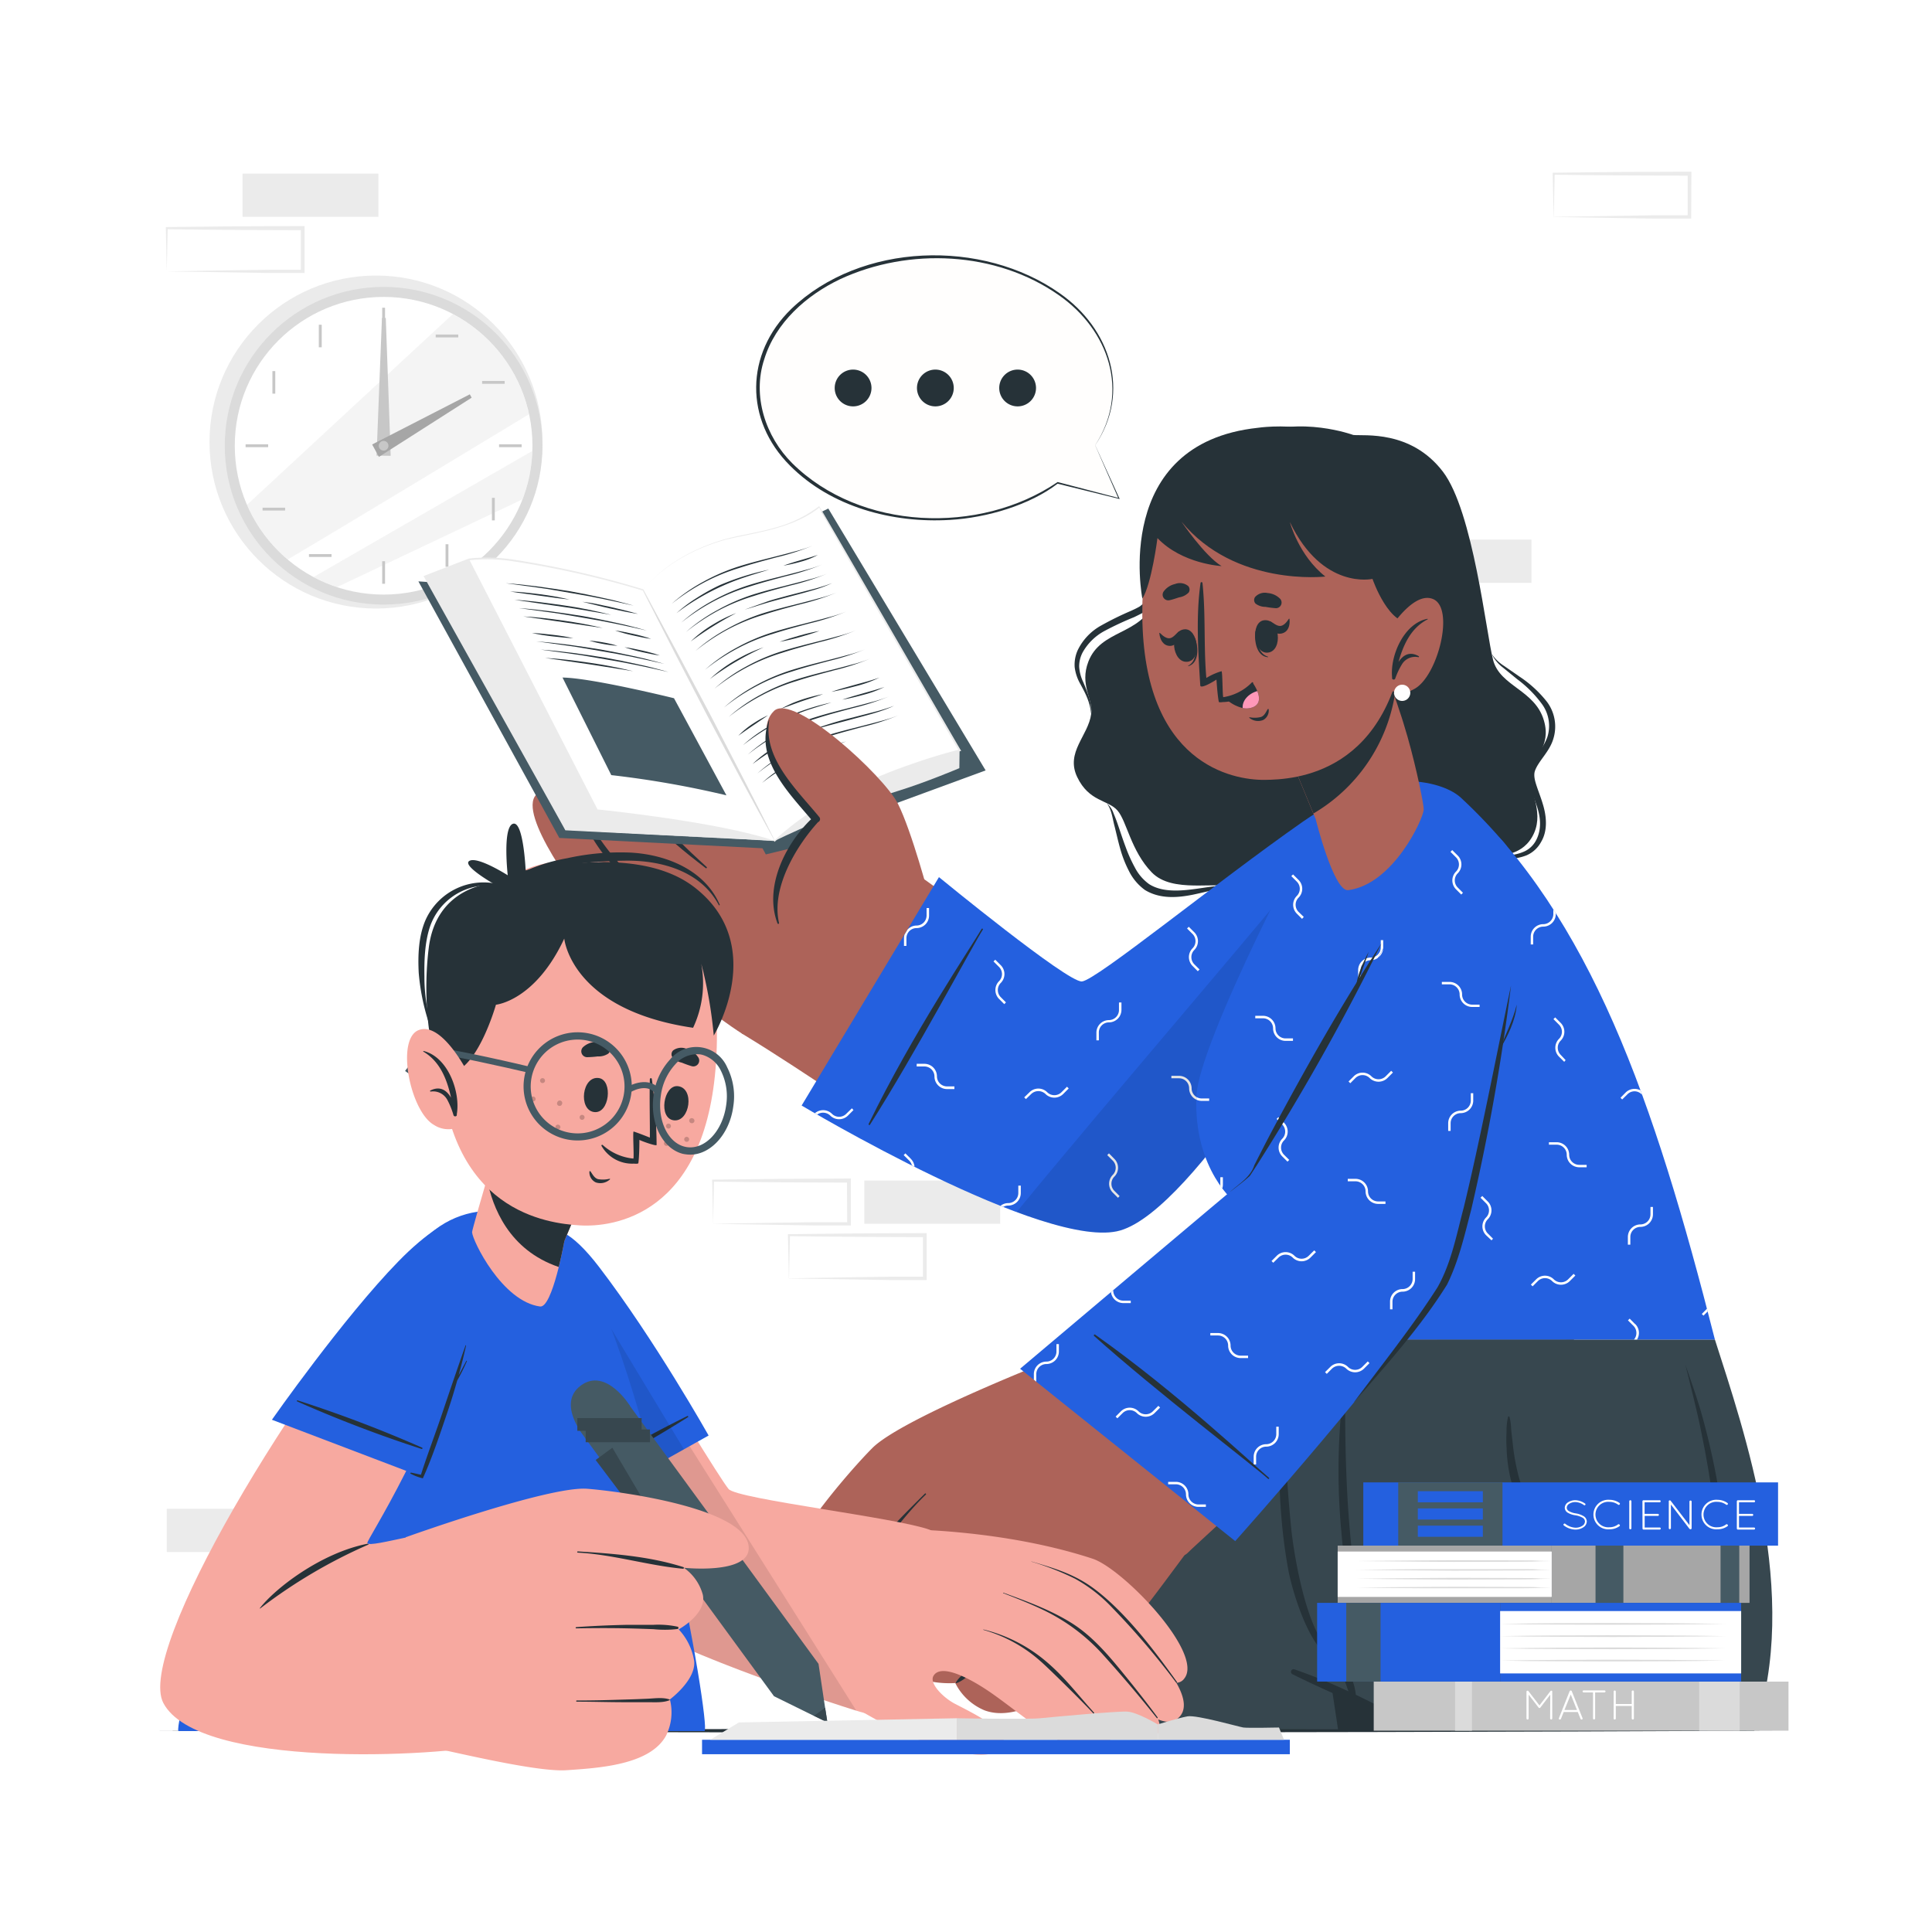 <svg class="animated" id="freepik_stories-teacher-student" xmlns="http://www.w3.org/2000/svg" viewBox="0 0 500 500"
     version="1.1" xmlns:xlink="http://www.w3.org/1999/xlink" xmlns:svgjs="http://svgjs.com/svgjs">
    <style>svg#freepik_stories-teacher-student:not(.animated) .animable {opacity:
        0;}svg#freepik_stories-teacher-student.animated #freepik--background-complete--inject-2 {animation: 1s 1
        forwards cubic-bezier(.36,-0.01,.5,1.38) zoomIn;animation-delay:
        0s;}svg#freepik_stories-teacher-student.animated #freepik--character-2--inject-2 {animation: 1s 1 forwards
        cubic-bezier(.36,-0.01,.5,1.38) slideRight;animation-delay: 0s;}svg#freepik_stories-teacher-student.animated
        #freepik--speech-bubble--inject-2 {animation: 1s 1 forwards cubic-bezier(.36,-0.01,.5,1.38)
        slideDown;animation-delay: 0s;}svg#freepik_stories-teacher-student.animated #freepik--Table--inject-2
        {animation: 1s 1 forwards cubic-bezier(.36,-0.01,.5,1.38) lightSpeedRight;animation-delay:
        0s;}svg#freepik_stories-teacher-student.animated #freepik--character-1--inject-2 {animation: 1s 1 forwards
        cubic-bezier(.36,-0.01,.5,1.38) slideUp;animation-delay: 0s;}svg#freepik_stories-teacher-student.animated
        #freepik--Books--inject-2 {animation: 1s 1 forwards cubic-bezier(.36,-0.01,.5,1.38) zoomIn;animation-delay: 0s;}
        @keyframes zoomIn { 0% { opacity: 0; transform: scale(0.5); } 100% { opacity: 1; transform: scale(1); } }
        @keyframes slideRight { 0% { opacity: 0; transform: translateX(30px); } 100% { opacity: 1; transform:
        translateX(0); } } @keyframes slideDown { 0% { opacity: 0; transform: translateY(-30px); } 100% { opacity: 1;
        transform: translateY(0); } } @keyframes lightSpeedRight { from { transform: translate3d(50%, 0, 0)
        skewX(-20deg); opacity: 0; } 60% { transform: skewX(10deg); opacity: 1; } 80% { transform: skewX(-2deg); } to {
        opacity: 1; transform: translate3d(0, 0, 0); } } @keyframes slideUp { 0% { opacity: 0; transform:
        translateY(30px); } 100% { opacity: 1; transform: inherit; } }
    </style>
    <g id="freepik--background-complete--inject-2" class="animable" style="transform-origin: 250.135px 223.28px;">
        <g id="el8sybdewxcsq">
            <rect x="402.07" y="376.37" width="35.16" height="11.19"
                  style="fill: rgb(235, 235, 235); transform-origin: 419.65px 381.965px; transform: rotate(180deg);"
                  class="animable"></rect>
        </g>
        <g id="elmc0e5k1rkw">
            <rect x="361.18" y="139.65" width="35.16" height="11.19"
                  style="fill: rgb(235, 235, 235); transform-origin: 378.76px 145.245px; transform: rotate(180deg);"
                  class="animable"></rect>
        </g>
        <path d="M421.68,401.67c5.84-.09,20.81-.34,26.45-.41l8.71,0-.46.45,0-11.19.5.5c-5.84,0-20.73-.07-26.37-.15l-8.79-.11.24-.24-.24,11.19Zm0,0-.23-11.19v-.23h.24c4.39-.06,13.2-.16,17.58-.2l17.58-.07h.5v.5l0,11.19v.46h-.45l-8.87,0c-5.6-.06-20.5-.32-26.29-.42Z"
              style="fill: rgb(235, 235, 235); transform-origin: 439.4px 396.055px;" id="ellhzz0r4zq4"
              class="animable"></path>
        <path d="M184.55,316.71c5.84-.1,20.81-.35,26.44-.41l8.71,0-.45.45-.05-11.19.5.5c-5.84,0-20.72-.07-26.36-.15l-8.79-.11.23-.24-.23,11.19Zm0,0-.24-11.19v-.23h.25c4.38-.06,13.19-.16,17.57-.2L219.7,305h.5v.5l0,11.19v.46h-.46l-8.86,0c-5.61-.07-20.51-.32-26.29-.42Z"
              style="fill: rgb(235, 235, 235); transform-origin: 202.255px 311.075px;" id="elfrt8ogps3np"
              class="animable"></path>
        <path d="M204.16,330.82c5.84-.1,20.81-.35,26.44-.41l8.72,0-.46.45,0-11.19.5.5c-5.84,0-20.73-.07-26.37-.15l-8.79-.11.24-.24-.24,11.19Zm0,0-.24-11.19v-.23h.24c4.38-.06,13.19-.16,17.58-.2l17.58-.07h.5v.5l0,11.19v.46h-.45l-8.87,0c-5.6-.07-20.51-.32-26.29-.42Z"
              style="fill: rgb(235, 235, 235); transform-origin: 221.87px 325.205px;" id="elictq13ojsir"
              class="animable"></path>
        <g id="el0me1pyprs6i">
            <rect x="223.69" y="305.52" width="35.16" height="11.19"
                  style="fill: rgb(235, 235, 235); transform-origin: 241.27px 311.115px; transform: rotate(180deg);"
                  class="animable"></rect>
        </g>
        <g id="el84vo25oyh07">
            <rect x="43.16" y="390.48" width="35.16" height="11.19"
                  style="fill: rgb(235, 235, 235); transform-origin: 60.74px 396.075px; transform: rotate(180deg);"
                  class="animable"></rect>
        </g>
        <g id="elyhajzna3b5b">
            <rect x="62.77" y="44.93" width="35.16" height="11.19"
                  style="fill: rgb(235, 235, 235); transform-origin: 80.35px 50.525px; transform: rotate(180deg);"
                  class="animable"></rect>
        </g>
        <path d="M43.16,70.23c5.84-.1,20.81-.35,26.45-.41l8.71,0-.46.45,0-11.19.5.5c-5.84,0-20.73-.07-26.37-.15l-8.79-.11L43.4,59l-.24,11.19Zm0,0L42.92,59v-.23h.24c4.39-.06,13.19-.16,17.58-.2l17.58-.07h.5V59l0,11.19v.46h-.45l-8.87,0c-5.6-.07-20.51-.32-26.29-.42Z"
              style="fill: rgb(235, 235, 235); transform-origin: 60.87px 64.575px;" id="elf6a38s2ckvk"
              class="animable"></path>
        <path d="M402.07,56.12c5.84-.1,20.81-.34,26.45-.41l8.71,0-.46.45,0-11.19.5.5-17.58-.07c-4.38,0-13.2-.13-17.58-.19l.24-.24-.24,11.19Zm0,0-.24-11.19V44.7h.24c4.39-.06,13.2-.16,17.58-.2l17.58-.07h.5v.5l-.05,11.19v.46h-.45l-8.87,0c-5.6-.07-20.5-.32-26.29-.42Z"
              style="fill: rgb(235, 235, 235); transform-origin: 419.78px 50.505px;" id="eli8rp8r2qfpo"
              class="animable"></path>
        <g id="eljqbhz23rjvj">
            <circle cx="97.31" cy="114.4" r="43.09"
                    style="fill: rgb(235, 235, 235); transform-origin: 97.31px 114.4px; transform: rotate(-16.66deg);"
                    class="animable"></circle>
        </g>
        <g id="el88bulgjpxuh">
            <circle cx="99.28" cy="115.36" r="41.11"
                    style="fill: rgb(219, 219, 219); transform-origin: 99.28px 115.36px; transform: rotate(-61.57deg);"
                    class="animable"></circle>
        </g>
        <g id="el7vyuzv27stm">
            <circle cx="99.28" cy="115.36" r="38.52"
                    style="fill: rgb(255, 255, 255); transform-origin: 99.28px 115.36px; transform: rotate(-18.53deg);"
                    class="animable"></circle>
        </g>
        <g id="elzbxqf6atqt">
            <path d="M136.92,107.19c-17.54,10.62-46.36,28.06-62.47,37.61a38.56,38.56,0,0,1-10.53-14.15l53.29-49.38A38.53,38.53,0,0,1,136.92,107.19Z"
                  style="fill: rgb(235, 235, 235); opacity: 0.5; transform-origin: 100.42px 113.035px;"
                  class="animable"></path>
        </g>
        <g id="elly3szsntud">
            <path d="M137.77,116.71a38.19,38.19,0,0,1-2.55,12.51l-48,22.72a38.31,38.31,0,0,1-6.06-2.61C95.63,141,122.14,125.69,137.77,116.71Z"
                  style="fill: rgb(235, 235, 235); opacity: 0.5; transform-origin: 109.465px 134.325px;"
                  class="animable"></path>
        </g>
        <rect x="98.91" y="79.64" width="0.74" height="5.84"
              style="fill: rgb(199, 199, 199); transform-origin: 99.28px 82.56px;" id="elejxt997timd"
              class="animable"></rect>
        <g id="elr6w1bed3t">
            <rect x="82.51" y="84.04" width="0.75" height="5.84"
                  style="fill: rgb(199, 199, 199); transform-origin: 82.885px 86.96px; transform: rotate(-30deg);"
                  class="animable"></rect>
        </g>
        <g id="elztcwremu9yo">
            <rect x="70.5" y="96.04" width="0.74" height="5.84"
                  style="fill: rgb(199, 199, 199); transform-origin: 70.87px 98.96px; transform: rotate(-60deg);"
                  class="animable"></rect>
        </g>
        <rect x="63.56" y="114.99" width="5.84" height="0.74"
              style="fill: rgb(199, 199, 199); transform-origin: 66.48px 115.36px;" id="elwzhajgjelwc"
              class="animable"></rect>
        <g id="el8hyuvgpb5n2">
            <rect x="67.95" y="131.39" width="5.84" height="0.74"
                  style="fill: rgb(199, 199, 199); transform-origin: 70.87px 131.76px; transform: rotate(-30.01deg);"
                  class="animable"></rect>
        </g>
        <g id="el3fyok8nj53i">
            <rect x="79.96" y="143.4" width="5.84" height="0.74"
                  style="fill: rgb(199, 199, 199); transform-origin: 82.88px 143.77px; transform: rotate(-60.04deg);"
                  class="animable"></rect>
        </g>
        <rect x="98.91" y="145.24" width="0.74" height="5.84"
              style="fill: rgb(199, 199, 199); transform-origin: 99.28px 148.16px;" id="eld6z66kltx8v"
              class="animable"></rect>
        <g id="el73tjmszds4k">
            <rect x="115.31" y="140.85" width="0.74" height="5.84"
                  style="fill: rgb(199, 199, 199); transform-origin: 115.68px 143.77px; transform: rotate(-30deg);"
                  class="animable"></rect>
        </g>
        <g id="el0rufzi83pm9">
            <rect x="127.31" y="128.84" width="0.74" height="5.84"
                  style="fill: rgb(199, 199, 199); transform-origin: 127.68px 131.76px; transform: rotate(-59.99deg);"
                  class="animable"></rect>
        </g>
        <rect x="129.16" y="114.99" width="5.84" height="0.74"
              style="fill: rgb(199, 199, 199); transform-origin: 132.08px 115.36px;" id="elnk9tuvkts2"
              class="animable"></rect>
        <g id="eldgwym2ngqd5">
            <rect x="124.77" y="98.59" width="5.84" height="0.74"
                  style="fill: rgb(199, 199, 199); transform-origin: 127.69px 98.96px; transform: rotate(-30.01deg);"
                  class="animable"></rect>
        </g>
        <g id="el0ejv9lnqngzo">
            <rect x="112.76" y="86.58" width="5.84" height="0.74"
                  style="fill: rgb(199, 199, 199); transform-origin: 115.68px 86.95px; transform: rotate(-60.03deg);"
                  class="animable"></rect>
        </g>
        <polygon points="99.84 82.28 101.11 117.96 97.45 117.92 98.85 82.27 99.84 82.28"
                 style="fill: rgb(199, 199, 199); transform-origin: 99.28px 100.115px;" id="el2f5injgn74j"
                 class="animable"></polygon>
        <polygon points="122.06 102.92 98.06 118.24 96.31 115.03 121.59 102.05 122.06 102.92"
                 style="fill: rgb(166, 166, 166); transform-origin: 109.185px 110.145px;" id="elzzgp00p3vha"
                 class="animable"></polygon>
        <path d="M100.53,115.36a1.25,1.25,0,1,1-1.25-1.25A1.25,1.25,0,0,1,100.53,115.36Z"
              style="fill: rgb(199, 199, 199); transform-origin: 99.28px 115.36px;" id="ellxfgf81gtd"
              class="animable"></path>
    </g>
    <g id="freepik--character-2--inject-2" class="animable" style="transform-origin: 283.478px 279.127px;">
        <path d="M350.23,112.57c2.79.3,14.87-1.36,23.18,9.48,7.86,10.26,11.21,41.89,13,48.75s10.86,7.72,13.16,15.69c2,6.86-3,9.5-3.39,14.57-.32,3.93,3.75,9.73.29,15.61-3.14,5.34-8.89,4.35-12.31,6.07s-5.41,9.78-11.77,12.07-12.13-3.42-15.53-3.32-7.2,10.61-18.3,9.93-14.5-10-19.11-11.74-16,1.68-21.4-3.93-6.43-13.22-8.85-16-7.34-2.21-10.42-8.65,2.89-10.69,3.62-16.35c.51-3.94-3.05-7.48-.73-13.53,3.21-8.33,13.34-6.78,17-15.33,2.88-6.71,8.52-35.74,25.83-43.22C336.46,107.52,350.23,112.57,350.23,112.57Z"
              style="fill: rgb(38, 50, 56); transform-origin: 338.972px 175.903px;" id="ellzl8om008vq"
              class="animable"></path>
        <path d="M386,169.15a9.93,9.93,0,0,0,3,3.65l3.68,3a30.24,30.24,0,0,1,6.52,6.61,9.58,9.58,0,0,1,1.24,8.39,14.59,14.59,0,0,1-2.23,3.9,16.78,16.78,0,0,0-2.65,4.26,8.12,8.12,0,0,0,.56,5.2c.54,1.53,1.15,3,1.61,4.45,1,2.91,1.24,6-.11,8.69a6.44,6.44,0,0,1-3,3,11.65,11.65,0,0,1-4.4,1.05c-1.55.15-3.14.13-4.73.19s-3.31.16-4.6,1.14a8.47,8.47,0,0,1,4.59-.66c1.58.08,3.17.23,4.78.22a12.67,12.67,0,0,0,4.85-.9,7.81,7.81,0,0,0,3.72-3.44c1.8-3,1.39-6.77.45-9.81-.46-1.57-1.06-3.07-1.55-4.53s-.89-2.91-.48-4.08c.9-2.55,3.71-4.87,4.72-8.18a10.67,10.67,0,0,0-1.65-9.71,30.25,30.25,0,0,0-7.14-6.53l-3.91-2.71A10.78,10.78,0,0,1,386,169.15Z"
              style="fill: rgb(38, 50, 56); transform-origin: 391.687px 195.915px;" id="elbagi00js3p"
              class="animable"></path>
        <path d="M308.69,129.32c-2.92,4.93-4.68,10.4-6.95,15.57-1.14,2.59-2.18,5.22-3.5,7.68A18.46,18.46,0,0,1,296,156a2.72,2.72,0,0,1-.64.63,3,3,0,0,1-.75.52c-.59.33-1.22.62-1.85.91a79.72,79.72,0,0,0-7.72,3.79,14.5,14.5,0,0,0-6.11,6.38,9.09,9.09,0,0,0-.8,4.46,11.57,11.57,0,0,0,1.39,4.2c1.38,2.5,2.68,5,2.82,7.9.29-2.89-.92-5.7-2-8.27a10.8,10.8,0,0,1-1.05-3.91,7.69,7.69,0,0,1,.91-3.79,14.15,14.15,0,0,1,5.69-5.55,80.06,80.06,0,0,1,7.64-3.56c.66-.32,1.31-.64,2-1a6.39,6.39,0,0,0,1.83-1.57,20.26,20.26,0,0,0,2.36-3.78A69.32,69.32,0,0,0,303,145.4l2.77-8.07A72.74,72.74,0,0,1,308.69,129.32Z"
              style="fill: rgb(38, 50, 56); transform-origin: 293.397px 157.055px;" id="elyrcxe5uhf2"
              class="animable"></path>
        <path d="M286.43,207.9c1.25,1.61,1.45,3.73,1.95,5.67s.94,4,1.51,6a30.12,30.12,0,0,0,2.26,5.81,13.41,13.41,0,0,0,4.16,4.95c3.93,2.4,8.52,2,12.48,1.2,2-.42,4-.94,6-1.3a12.51,12.51,0,0,1,6-.1,11.76,11.76,0,0,0-6.08-.79c-2.06.2-4.07.57-6.07.81-3.92.5-8.11.65-11.25-1.34a12.15,12.15,0,0,1-3.66-4.25,38,38,0,0,1-2.44-5.43c-.71-1.88-1.33-3.82-2-5.75-.34-1-.7-1.93-1.1-2.88A5.92,5.92,0,0,0,286.43,207.9Z"
              style="fill: rgb(38, 50, 56); transform-origin: 303.61px 220.025px;" id="elx59mhqns8o"
              class="animable"></path>
        <path d="M407.36,346.74s-24,88.15-29.77,101.16h-93c16.07-42,33.06-97.07,33.55-100.89,0-.18,0-.27,0-.27Z"
              style="fill: rgb(55, 71, 79); transform-origin: 345.975px 397.32px;" id="elcv0p9jd05sj"
              class="animable"></path>
        <path d="M394.32,358.47c-.58,7.15-26.61,83.28-28.8,89.43h-1.34s28.27-84.21,29.79-89.43C394,358.25,394.35,358.25,394.32,358.47Z"
              style="fill: rgb(38, 50, 56); transform-origin: 379.251px 403.102px;" id="elqd1cuegff6"
              class="animable"></path>
        <path d="M331,346.73l12,79.14.43,2.69h0l1.06,7.15.08.51.29,1.91v0l1.47,9.74h31.24c5.78-13,29.77-101.17,29.77-101.17Z"
              style="fill: rgb(38, 50, 56); transform-origin: 369.17px 397.285px;" id="ely79u02i5ky"
              class="animable"></path>
        <path d="M454,447.9H366c0-.38-.05-.67-.06-.92s-.06-.6-.06-.6c-.49-.27-1-.54-1.48-.8-5.18-2.82-9.72-5-13.46-6.68-.64-.28-1.25-.55-1.84-.83-1.7-.73-3.22-1.35-4.48-1.84-3.24-1.29-5-1.86-5-1.86-.11-.27-.2-.53-.3-.8-12.76-32.47-20.44-81.95-21.16-86.56,0-.25,0-.35,0-.35H443.81C451.29,370.07,466.3,413.11,454,447.9Z"
              style="fill: rgb(55, 71, 79); transform-origin: 388.418px 397.28px;" id="elyrk5znv789"
              class="animable"></path>
        <path d="M335.06,432.05c10.66,3.67,20.95,8.88,30.79,14.34a.34.34,0,0,1-.28.63c-10.38-4.45-21-8.71-31.07-13.73A.68.68,0,0,1,335.06,432.05Z"
              style="fill: rgb(38, 50, 56); transform-origin: 350.079px 439.521px;" id="elajskf03k6m7"
              class="animable"></path>
        <path d="M331.76,360.86c0-.36.66-.44.66-.05a343.63,343.63,0,0,0,1.74,34.66c.48,5.35,4.78,34.88,14,32.73,1.55-.37,2.35-1.89,2.59-4.23.29-2.81-.77-6.26-1.23-9.06-1-6.18-1.86-12.38-2.39-18.63a169.21,169.21,0,0,1,.38-34.93.3.3,0,0,1,.6,0c0,16.14.41,32.24,2.82,48.23,1.16,7.68,5,19.24-3,20.43s-13.47-18.17-14.47-23.47C330.7,391.78,330.59,375.82,331.76,360.86Z"
              style="fill: rgb(38, 50, 56); transform-origin: 341.964px 395.307px;" id="elas8zawxu3wa"
              class="animable"></path>
        <path d="M348,429a50.67,50.67,0,0,1,2.08,6.12,13.85,13.85,0,0,1,.87,5,.36.36,0,0,1-.64.14c-1.09-1.38-1.55-3.26-2.16-4.9-.7-1.89-1.45-3.77-2.1-5.68A1,1,0,0,1,348,429Z"
              style="fill: rgb(38, 50, 56); transform-origin: 348.472px 434.358px;" id="el55k4nx6b4s6"
              class="animable"></path>
        <path d="M389.89,370.52a16.33,16.33,0,0,1,.39-3.83.2.2,0,0,1,.38,0,15.24,15.24,0,0,1,.43,3.31c.13,1.27.3,2.54.43,3.81a57.32,57.32,0,0,0,1.36,7.71A27.42,27.42,0,0,0,400,394.25a37,37,0,0,0,12,7.88c5,2.11,10.22,2.89,15.36,4.4a.2.2,0,0,1-.06.38,44.2,44.2,0,0,1-16.63-3.27,35.45,35.45,0,0,1-12.48-8,27.91,27.91,0,0,1-7.28-13.08,39.54,39.54,0,0,1-1-7.74A34.9,34.9,0,0,1,389.89,370.52Z"
              style="fill: rgb(38, 50, 56); transform-origin: 408.655px 386.731px;" id="el3w5rke65yul"
              class="animable"></path>
        <path d="M441.67,447.9c5.86-24.89,3.79-52.31-1.36-77.18-1.12-5.7-2.77-11.9-4.13-17.53,1.31,3.79,2.65,7.58,3.82,11.42,7.52,26,10.5,57.3,1.67,83.29Z"
              style="fill: rgb(38, 50, 56); transform-origin: 441.634px 400.545px;" id="elmyxn9xmhz7p"
              class="animable"></path>
        <path d="M354.46,230.59c-15.76,28.36-45.88,80.18-67,85.63-20.25,5.24-61.3-28-95.24-48.6-6.75-4.1,37.21-46.7,44.19-42,18.24,12.4,39.84,32.33,44.66,31.11,3.94-1,32.72-25.73,51.12-40C361.51,194.09,365.56,210.64,354.46,230.59Z"
              style="fill: rgb(173, 99, 89); transform-origin: 275.827px 261.297px;" id="elui8n04p58ec"
              class="animable"></path>
        <path d="M192.23,267.62c-5.83-3.6-31.1-22.43-37-29.24S134,210.73,138.73,205.71s9.77.72,9.77.72-5.13-9.82.12-14.44,12.76,4.57,12.76,4.57-4.53-10.48,1-14.71S174,188.12,174,188.12s-4.59-9.39,1.47-10.94c7.28-1.87,13.78,16.4,20.82,23.43,1.6,1.6,34.68,30.09,34.68,30.09Z"
              style="fill: rgb(173, 99, 89); transform-origin: 184.404px 222.333px;" id="elhtsgq7dx2pb"
              class="animable"></path>
        <path d="M173.45,187.23c4.81,13.42,9.24,18.46,20.3,27.1a.22.22,0,0,1-.23.37c-11.6-7.48-18.06-13-20.73-27.27C172.66,186.73,173.22,186.59,173.45,187.23Z"
              style="fill: rgb(38, 50, 56); transform-origin: 183.3px 200.769px;" id="elzobde4rg83d"
              class="animable"></path>
        <path d="M161,195.49c6.22,13.5,11,19,21.89,28.9.16.14-.06.42-.23.29-11.52-8.82-17.85-14.47-22.29-28.77C160.18,195.26,160.73,194.87,161,195.49Z"
              style="fill: rgb(38, 50, 56); transform-origin: 171.638px 209.946px;" id="el07iywjhq2rxi"
              class="animable"></path>
        <path d="M149.07,206.92c7,12.64,11.92,18.9,23.75,27.15a.27.27,0,0,1-.28.45c-12.88-7.24-19.12-15-23.83-27.35C148.39,206.33,148.63,206.13,149.07,206.92Z"
              style="fill: rgb(38, 50, 56); transform-origin: 160.735px 220.48px;" id="elxrunus76f"
              class="animable"></path>
        <polygon
                points="108.28 150.46 167.31 154.38 214.36 131.61 255.08 199.38 207.44 216.88 208.14 218.71 198.19 221.12 197.33 219.53 144.75 216.86 108.28 150.46"
                style="fill: rgb(69, 90, 100); transform-origin: 181.68px 176.365px;" id="elnniwyvi04gf"
                class="animable"></polygon>
        <path d="M200.49,217.61s17.32-8.43,32.18-13c7-2.16,15.61-5.81,15.61-5.81l.06-4.58S214,200.67,200.49,217.61Z"
              style="fill: rgb(235, 235, 235); transform-origin: 224.415px 205.915px;" id="eldlpoo7d5avh"
              class="animable"></path>
        <path d="M166.42,152.68s6.2-8.63,20.58-12.88c6.54-1.94,16.79-2.25,24.93-8.54l36.41,63s-30.9,7.24-47.85,23.39Z"
              style="fill: rgb(255, 255, 255); transform-origin: 207.38px 174.455px;" id="el2fica9muuhj"
              class="animable"></path>
        <path d="M166.42,152.68c5.42-6.65,13.34-10.91,21.5-13.23,4.15-1.08,8.39-1.66,12.48-2.84A33.27,33.27,0,0,0,212,131c.1,0,36.49,63,36.59,63.05l.16.29-.32.08c-4.33,1.08-8.61,2.41-12.84,3.88-12.57,4.49-25,10.29-34.94,19.4l-.18.17c-.14,0-33.88-65.13-34-65.23Zm0,0c-.12,0,34.93,65.41,34,64.8a75.1,75.1,0,0,1,10.7-8.17,126.77,126.77,0,0,1,24.34-11.41c4.23-1.49,8.51-2.84,12.88-3.92l-.16.36c.08,0-36.88-63.43-36.11-63-6.89,5.4-15.8,6.38-24.05,8.26-8.16,2.25-16.09,6.44-21.55,13Z"
              style="fill: rgb(235, 235, 235); transform-origin: 207.585px 174.435px;" id="el9bgjzp47dtp"
              class="animable"></path>
        <path d="M200.49,217.61l-34.07-64.93s-33.18-10-45-7.91L110,149.21l36.42,65.52Z"
              style="fill: rgb(255, 255, 255); transform-origin: 155.245px 181.046px;" id="eleuoh7alnt5p"
              class="animable"></path>
        <path d="M200.49,217.61S166,152.42,166.37,152.85a237.67,237.67,0,0,0-33.53-7.58,44.19,44.19,0,0,0-11.37-.27c.19-.1-11.43,4.48-11.4,4.44l.12-.35,36.34,65.57c-.66-.14,54.09,3,54,3Zm0,0-54.18-2.73c-.2-.46-36.5-65.39-36.69-65.8l.27-.1,11.48-4.44a45,45,0,0,1,11.53.29,240.06,240.06,0,0,1,33.58,7.68c.24,0,33.86,65,34,65.1Z"
              style="fill: rgb(235, 235, 235); transform-origin: 155.075px 180.98px;" id="elt53829elx0a"
              class="animable"></path>
        <path d="M121.43,144.77l33.21,64.71s31.16,3.12,45.85,8.13l-54.09-2.88L110,149.21Z"
              style="fill: rgb(235, 235, 235); transform-origin: 155.245px 181.19px;" id="elhqhzkpazn9i"
              class="animable"></path>
        <path d="M166.42,152.68q4.46,8,8.8,16.09l8.6,16.19,8.43,16.28q4.19,8.14,8.24,16.37-4.45-8-8.79-16.09l-8.6-16.19-8.43-16.27Q170.49,160.9,166.42,152.68Z"
              style="fill: rgb(219, 219, 219); transform-origin: 183.455px 185.145px;" id="elznsyjme30z"
              class="animable"></path>
        <path d="M173.85,156.24a44.27,44.27,0,0,1,8.19-5.7,51,51,0,0,1,9.18-3.95c3.19-1,6.42-1.79,9.65-2.61,1.61-.41,3.22-.82,4.82-1.27a35.39,35.39,0,0,0,4.74-1.53,62.62,62.62,0,0,1-9.5,3.06c-3.21.86-6.43,1.71-9.58,2.74a51.1,51.1,0,0,0-9.19,3.79A54.43,54.43,0,0,0,173.85,156.24Z"
              style="fill: rgb(38, 50, 56); transform-origin: 192.14px 148.71px;" id="el3kl7a6zdd86"
              class="animable"></path>
        <path d="M202.75,146.39c2.94-1.08,6-1.79,8.91-2.77a19.94,19.94,0,0,1-4.35,1.73A41.26,41.26,0,0,1,202.75,146.39Z"
              style="fill: rgb(38, 50, 56); transform-origin: 207.205px 145.005px;" id="eljhh0ukdmkv"
              class="animable"></path>
        <path d="M175.08,158.68a37.62,37.62,0,0,1,5.34-4,51.56,51.56,0,0,1,5.87-3.25,67.58,67.58,0,0,1,12.76-4c-2.13.65-4.27,1.29-6.39,2a60.54,60.54,0,0,0-12.1,5.55A57.59,57.59,0,0,0,175.08,158.68Z"
              style="fill: rgb(38, 50, 56); transform-origin: 187.065px 153.055px;" id="elbj1q1eckj2"
              class="animable"></path>
        <path d="M176.31,161.12a44.27,44.27,0,0,1,8.19-5.7,51,51,0,0,1,9.18-3.95c3.19-1,6.42-1.79,9.65-2.61,1.61-.41,3.22-.82,4.82-1.27a35.39,35.39,0,0,0,4.74-1.53,62.62,62.62,0,0,1-9.5,3.06c-3.21.86-6.43,1.71-9.58,2.74a51.1,51.1,0,0,0-9.19,3.79A54.43,54.43,0,0,0,176.31,161.12Z"
              style="fill: rgb(38, 50, 56); transform-origin: 194.6px 153.59px;" id="elnd2iihkyx3m"
              class="animable"></path>
        <path d="M177.54,163.56a44.27,44.27,0,0,1,8.19-5.7,51,51,0,0,1,9.18-4c3.19-1,6.42-1.79,9.65-2.61,1.61-.41,3.22-.82,4.82-1.27a35.39,35.39,0,0,0,4.74-1.53,62.86,62.86,0,0,1-9.49,3.06c-3.22.86-6.44,1.71-9.59,2.74a51.1,51.1,0,0,0-9.19,3.79A54.43,54.43,0,0,0,177.54,163.56Z"
              style="fill: rgb(38, 50, 56); transform-origin: 195.83px 156.005px;" id="elafqc5z1kyf8"
              class="animable"></path>
        <path d="M192.71,157.77q2.78-1,5.58-2c1.86-.67,3.79-1.11,5.69-1.65l5.73-1.47a50.29,50.29,0,0,0,5.64-1.73,35.2,35.2,0,0,1-5.56,2c-1.89.56-3.81,1.05-5.71,1.56s-3.83,1-5.7,1.56S194.61,157.23,192.71,157.77Z"
              style="fill: rgb(38, 50, 56); transform-origin: 204.03px 154.345px;" id="eln4swl6jshj"
              class="animable"></path>
        <path d="M178.77,166a32,32,0,0,1,5.52-4.24c1-.6,2-1.19,3.05-1.7a34.57,34.57,0,0,1,3.19-1.39A87.53,87.53,0,0,0,178.77,166Z"
              style="fill: rgb(38, 50, 56); transform-origin: 184.65px 162.335px;" id="eld2cknu9kz3t"
              class="animable"></path>
        <path d="M180,168.45a43.85,43.85,0,0,1,8.19-5.71,51,51,0,0,1,9.18-4c3.19-1,6.42-1.79,9.65-2.61,1.61-.41,3.22-.82,4.82-1.27a36,36,0,0,0,4.75-1.53,63.35,63.35,0,0,1-9.5,3.06c-3.22.86-6.44,1.71-9.59,2.74a51.1,51.1,0,0,0-9.19,3.79A53.75,53.75,0,0,0,180,168.45Z"
              style="fill: rgb(38, 50, 56); transform-origin: 198.295px 160.89px;" id="ell19y7uz6sl8"
              class="animable"></path>
        <path d="M182.46,173.33a43.85,43.85,0,0,1,8.19-5.71,50.09,50.09,0,0,1,9.19-3.94c3.18-1,6.41-1.8,9.64-2.62,1.61-.41,3.22-.82,4.82-1.27a36,36,0,0,0,4.75-1.53,63.35,63.35,0,0,1-9.5,3.06c-3.22.86-6.44,1.71-9.59,2.74a50.7,50.7,0,0,0-9.18,3.79A53.37,53.37,0,0,0,182.46,173.33Z"
              style="fill: rgb(38, 50, 56); transform-origin: 200.755px 165.795px;" id="elqb04r20wf3k"
              class="animable"></path>
        <path d="M201.75,166.11c1.68-.63,3.4-1.12,5.11-1.61s3.46-.91,5.22-1.22c-1.68.63-3.39,1.11-5.11,1.61S203.52,165.79,201.75,166.11Z"
              style="fill: rgb(38, 50, 56); transform-origin: 206.915px 164.695px;" id="elp7dq9npff6"
              class="animable"></path>
        <path d="M183.69,175.77a35.31,35.31,0,0,1,6.54-4.85c1.18-.67,2.37-1.33,3.61-1.89a36.4,36.4,0,0,1,3.79-1.5,79,79,0,0,0-7.2,3.73c-1.17.67-2.31,1.41-3.43,2.15S184.76,174.93,183.69,175.77Z"
              style="fill: rgb(38, 50, 56); transform-origin: 190.66px 171.65px;" id="eljm9ev5gvlv"
              class="animable"></path>
        <path d="M184.92,178.21a43.85,43.85,0,0,1,8.19-5.71,50.09,50.09,0,0,1,9.19-3.94c3.18-1,6.41-1.8,9.64-2.62,1.61-.41,3.22-.82,4.82-1.27a36,36,0,0,0,4.75-1.53,63.35,63.35,0,0,1-9.5,3.06c-3.22.86-6.44,1.71-9.59,2.74a50.7,50.7,0,0,0-9.18,3.79A53.37,53.37,0,0,0,184.92,178.21Z"
              style="fill: rgb(38, 50, 56); transform-origin: 203.215px 170.675px;" id="ely2u097olxg"
              class="animable"></path>
        <path d="M187.38,183.09a43.85,43.85,0,0,1,8.19-5.71,50.09,50.09,0,0,1,9.19-3.94c3.18-1,6.42-1.8,9.64-2.62,1.61-.41,3.22-.82,4.82-1.27A36,36,0,0,0,224,168a63.35,63.35,0,0,1-9.5,3.06c-3.22.87-6.44,1.71-9.59,2.74a50,50,0,0,0-9.18,3.8A52.6,52.6,0,0,0,187.38,183.09Z"
              style="fill: rgb(38, 50, 56); transform-origin: 205.69px 175.545px;" id="el46a4y6e6cdp"
              class="animable"></path>
        <path d="M188.61,185.53a43.85,43.85,0,0,1,8.19-5.71,51.09,51.09,0,0,1,9.19-3.94c3.18-1,6.42-1.8,9.64-2.62,1.61-.41,3.22-.82,4.82-1.27a36,36,0,0,0,4.75-1.53,62.22,62.22,0,0,1-9.5,3.06c-3.22.87-6.44,1.71-9.59,2.74a50,50,0,0,0-9.18,3.8A52.6,52.6,0,0,0,188.61,185.53Z"
              style="fill: rgb(38, 50, 56); transform-origin: 206.905px 177.995px;" id="el0bb5imub0tph"
              class="animable"></path>
        <path d="M215.15,179.05c2.06-.72,4.17-1.27,6.26-1.86l3.14-.86c1-.31,2.08-.61,3.11-1a31.21,31.21,0,0,1-6.15,2.24C219.41,178.13,217.29,178.65,215.15,179.05Z"
              style="fill: rgb(38, 50, 56); transform-origin: 221.405px 177.19px;" id="el4nzqlwzlzfs"
              class="animable"></path>
        <path d="M202,183.47c.87-.45,1.74-.89,2.63-1.3s1.81-.73,2.73-1.06a46,46,0,0,1,5.65-1.48c-1.83.68-3.69,1.23-5.52,1.86S203.84,182.85,202,183.47Z"
              style="fill: rgb(38, 50, 56); transform-origin: 207.505px 181.55px;" id="elvu0vq71vzu"
              class="animable"></path>
        <path d="M191.07,190.41a23.49,23.49,0,0,1,3.6-3c.66-.42,1.31-.85,2-1.23a22.67,22.67,0,0,1,2.09-1.05C196.18,186.9,193.61,188.59,191.07,190.41Z"
              style="fill: rgb(38, 50, 56); transform-origin: 194.915px 187.77px;" id="elqkj3vyuhnr"
              class="animable"></path>
        <path d="M218,181.07c1.8-.64,3.64-1.13,5.46-1.66l2.73-.77c.91-.27,1.82-.53,2.72-.86a27,27,0,0,1-5.35,2C221.71,180.29,219.86,180.75,218,181.07Z"
              style="fill: rgb(38, 50, 56); transform-origin: 223.455px 179.425px;" id="eljmak6bg44in"
              class="animable"></path>
        <path d="M192.3,192.85a35.78,35.78,0,0,1,5.1-3.89A52.83,52.83,0,0,1,203,185.8a61.48,61.48,0,0,1,12.17-4c-2,.64-4.08,1.26-6.1,1.93a49.7,49.7,0,0,0-5.9,2.42,54.19,54.19,0,0,0-5.62,3A59.3,59.3,0,0,0,192.3,192.85Z"
              style="fill: rgb(38, 50, 56); transform-origin: 203.735px 187.325px;" id="elama2hirdin"
              class="animable"></path>
        <path d="M193.53,195.29a43.85,43.85,0,0,1,8.19-5.71,51.09,51.09,0,0,1,9.19-3.94c3.18-1,6.42-1.8,9.64-2.62,1.61-.41,3.22-.82,4.82-1.27a36,36,0,0,0,4.75-1.53,62.22,62.22,0,0,1-9.5,3.06c-3.22.87-6.43,1.71-9.59,2.74a50.74,50.74,0,0,0-9.18,3.8A53.78,53.78,0,0,0,193.53,195.29Z"
              style="fill: rgb(38, 50, 56); transform-origin: 211.825px 187.755px;" id="elrhgkiw8wds7"
              class="animable"></path>
        <path d="M208.7,189.49A82.65,82.65,0,0,1,220,185.86l5.73-1.47a51.11,51.11,0,0,0,5.65-1.73c-3.59,1.69-7.49,2.53-11.28,3.59l-5.71,1.52C212.46,188.3,210.56,188.84,208.7,189.49Z"
              style="fill: rgb(38, 50, 56); transform-origin: 220.04px 186.075px;" id="elf5v1h9tr4p4"
              class="animable"></path>
        <path d="M194.76,197.73a32.06,32.06,0,0,1,5.31-4.11c1-.57,1.92-1.15,2.93-1.65a32.49,32.49,0,0,1,3.07-1.36A92.65,92.65,0,0,0,194.76,197.73Z"
              style="fill: rgb(38, 50, 56); transform-origin: 200.415px 194.17px;" id="ellpaqa9u7mc"
              class="animable"></path>
        <path d="M196,200.17a43.85,43.85,0,0,1,8.19-5.71,51.09,51.09,0,0,1,9.19-3.94c3.18-1,6.42-1.8,9.64-2.62,1.61-.41,3.22-.82,4.83-1.27a36.35,36.35,0,0,0,4.74-1.53,62.22,62.22,0,0,1-9.5,3.06c-3.21.87-6.43,1.71-9.59,2.74a50.74,50.74,0,0,0-9.18,3.8A53.78,53.78,0,0,0,196,200.17Z"
              style="fill: rgb(38, 50, 56); transform-origin: 214.295px 192.635px;" id="eldzm8o0s89qe"
              class="animable"></path>
        <path d="M197.22,202.61a36.62,36.62,0,0,1,4.85-3.74,53.88,53.88,0,0,1,5.32-3.06,35.37,35.37,0,0,1,5.72-2.2c1.94-.62,3.9-1.19,5.87-1.73q-2.88,1-5.78,2a35.52,35.52,0,0,0-5.64,2.31,52.22,52.22,0,0,0-5.34,2.93A57.56,57.56,0,0,0,197.22,202.61Z"
              style="fill: rgb(38, 50, 56); transform-origin: 208.1px 197.245px;" id="elg81ceu5azea"
              class="animable"></path>
        <path d="M130.89,150.94c5.6.38,11.16,1.21,16.7,2.09q4.14.75,8.25,1.66c2.75.57,5.46,1.29,8.16,2.05-2.74-.61-5.47-1.23-8.22-1.79s-5.5-1.07-8.26-1.52-5.52-1-8.3-1.36S133.67,151.28,130.89,150.94Z"
              style="fill: rgb(38, 50, 56); transform-origin: 147.445px 153.84px;" id="el6e4r8l6wiin"
              class="animable"></path>
        <path d="M150.73,155.74c1.22.15,2.44.31,3.64.57l3.61.77c2.39.56,4.79,1.11,7.15,1.81-2.44-.37-4.84-.9-7.24-1.42S153.12,156.31,150.73,155.74Z"
              style="fill: rgb(38, 50, 56); transform-origin: 157.93px 157.315px;" id="elrhwa2zug15r"
              class="animable"></path>
        <path d="M132,153.08c2.6.09,5.18.39,7.75.71s5.13.78,7.66,1.37c-2.59-.26-5.15-.64-7.72-1S134.58,153.5,132,153.08Z"
              style="fill: rgb(38, 50, 56); transform-origin: 139.705px 154.12px;" id="eldohlzx1ey0r"
              class="animable"></path>
        <path d="M133.15,155.23c4.23.24,8.42.84,12.6,1.42s8.34,1.44,12.45,2.48c-4.18-.7-8.32-1.5-12.51-2.08S137.34,155.81,133.15,155.23Z"
              style="fill: rgb(38, 50, 56); transform-origin: 145.675px 157.18px;" id="elyv98b6eulbp"
              class="animable"></path>
        <path d="M134.28,157.38c5.6.38,11.15,1.21,16.69,2.09q4.16.75,8.26,1.66c2.74.58,5.46,1.29,8.15,2.06-2.73-.62-5.46-1.24-8.21-1.8s-5.5-1.07-8.27-1.52-5.52-1-8.29-1.36S137.06,157.73,134.28,157.38Z"
              style="fill: rgb(38, 50, 56); transform-origin: 150.83px 160.285px;" id="els3ucawnucwo"
              class="animable"></path>
        <path d="M159.17,163.16c1.59.2,3.15.55,4.72.89s3.11.76,4.62,1.29c-1.6-.2-3.15-.56-4.72-.9S160.69,163.69,159.17,163.16Z"
              style="fill: rgb(38, 50, 56); transform-origin: 163.84px 164.25px;" id="elbg7ht8v61jw"
              class="animable"></path>
        <path d="M135.41,159.53c3.47.17,6.92.6,10.35,1.08s6.86,1.11,10.24,1.92C149.13,161.51,142.28,160.49,135.41,159.53Z"
              style="fill: rgb(38, 50, 56); transform-origin: 145.705px 161.03px;" id="elw1r4d5z9yf"
              class="animable"></path>
        <path d="M161.62,167.5c1.56.19,3.09.53,4.62.87s3,.74,4.53,1.26c-1.57-.19-3.09-.54-4.62-.87S163.11,168,161.62,167.5Z"
              style="fill: rgb(38, 50, 56); transform-origin: 166.195px 168.565px;" id="el3ps1oi3azr6"
              class="animable"></path>
        <path d="M152.5,165.8a32.64,32.64,0,0,1,3.69.47,29.77,29.77,0,0,1,3.62.86,32.36,32.36,0,0,1-3.69-.47A30.22,30.22,0,0,1,152.5,165.8Z"
              style="fill: rgb(38, 50, 56); transform-origin: 156.155px 166.465px;" id="elewe5z2xynnc"
              class="animable"></path>
        <path d="M137.66,163.82c1.81.06,3.6.27,5.39.47s3.57.48,5.33.87c-1.81-.06-3.6-.27-5.38-.47S139.44,164.21,137.66,163.82Z"
              style="fill: rgb(38, 50, 56); transform-origin: 143.02px 164.49px;" id="eluzubzv56e9c"
              class="animable"></path>
        <path d="M138.79,166c5.6.38,11.16,1.21,16.7,2.1q4.14.74,8.25,1.65c2.75.58,5.46,1.29,8.16,2.06-2.74-.61-5.47-1.24-8.21-1.8s-5.51-1.07-8.27-1.52-5.52-1-8.29-1.36S141.58,166.32,138.79,166Z"
              style="fill: rgb(38, 50, 56); transform-origin: 155.345px 168.905px;" id="elfqii9di2jrr"
              class="animable"></path>
        <path d="M139.92,168.12c5.6.38,11.16,1.21,16.7,2.09q4.14.75,8.25,1.66c2.75.57,5.46,1.29,8.16,2.06-2.74-.62-5.47-1.24-8.22-1.8s-5.5-1.07-8.26-1.52-5.52-1-8.3-1.36S142.71,168.47,139.92,168.12Z"
              style="fill: rgb(38, 50, 56); transform-origin: 156.475px 171.025px;" id="elwbvt5de209m"
              class="animable"></path>
        <path d="M141.05,170.27c3.85.2,7.67.69,11.48,1.24s7.59,1.28,11.33,2.2c-3.8-.59-7.59-1.25-11.39-1.8S144.86,170.8,141.05,170.27Z"
              style="fill: rgb(38, 50, 56); transform-origin: 152.455px 171.99px;" id="elk80yzd0j77k"
              class="animable"></path>
        <path d="M145.58,175.35,158.2,200.6A252.41,252.41,0,0,1,188,205.83L174.43,180.7S153.13,175.43,145.58,175.35Z"
              style="fill: rgb(69, 90, 100); transform-origin: 166.79px 190.59px;" id="elos0l20epog"
              class="animable"></path>
        <path d="M240.56,232.47S236,215.19,232.38,208s-27.12-28.8-32.08-24c-6.4,6.2,4.68,21.36,11.07,28.08,0,0-14.83,14.32-9.23,26.92S240.56,232.47,240.56,232.47Z"
              style="fill: rgb(173, 99, 89); transform-origin: 219.468px 213.303px;" id="ellrtenmpoynd"
              class="animable"></path>
        <path d="M199.1,186.32c-1.76,9.87,7.2,18.14,12.92,25.12a.83.83,0,0,1-.31,1.32c-5.82,6.42-12.15,17.17-10.1,26.07a.21.21,0,0,1-.4.13c-3.5-9.25,1.87-20.32,8.69-26.94-6-7.07-14.61-15.76-10.89-25.72A0,0,0,1,1,199.1,186.32Z"
              style="fill: rgb(38, 50, 56); transform-origin: 205.169px 212.702px;" id="elz0bntcra07"
              class="animable"></path>
        <path d="M243,227l-35.54,59.11S271,324.1,290,318.42s53.63-63.83,64.75-86.56,5-35-17.64-19.16S283.72,253.68,280,254,243,227,243,227Z"
              style="fill: rgb(36, 96, 223); transform-origin: 283.807px 262.273px;" id="elwidkodu5y3"
              class="animable"></path>
        <path d="M333.81,268.75c-.13.2-.27.41-.4.63h-.72a3.25,3.25,0,0,1-3.24-3.24,2.62,2.62,0,0,0-2.61-2.61h-2v-.63h2a3.24,3.24,0,0,1,3.24,3.24,2.62,2.62,0,0,0,2.61,2.61Zm3.61-31.45L336.07,236a2.61,2.61,0,0,1,0-3.69,3.24,3.24,0,0,0,0-4.58l-1.43-1.43-.45.44,1.43,1.43a2.61,2.61,0,0,1,0,3.69,3.24,3.24,0,0,0,0,4.59l1.35,1.35Zm12.3-24.15a2.61,2.61,0,0,1,3.69,0,3.21,3.21,0,0,0,2.29.95h0a3.21,3.21,0,0,0,2.29-.95l1.43-1.43-.45-.45-1.43,1.43a2.59,2.59,0,0,1-1.84.77h0a2.59,2.59,0,0,1-1.84-.77,3.26,3.26,0,0,0-4.59,0l-1.35,1.36.45.44Zm-36.84,71.13H311a2.61,2.61,0,0,1-2.61-2.61,3.25,3.25,0,0,0-3.24-3.24h-2v.63h2a2.61,2.61,0,0,1,2.6,2.61,3.25,3.25,0,0,0,3.25,3.24h1.91ZM247,281.16h-1.91a2.61,2.61,0,0,1-2.61-2.6,3.25,3.25,0,0,0-3.24-3.25h-2V276h2a2.61,2.61,0,0,1,2.6,2.61,3.25,3.25,0,0,0,3.25,3.24H247Zm63.44-30.26-1.36-1.35a2.63,2.63,0,0,1,0-3.69,3.25,3.25,0,0,0,0-4.59l-1.42-1.42-.45.44,1.43,1.43a2.63,2.63,0,0,1,0,3.69,3.23,3.23,0,0,0,0,4.58l1.35,1.36Zm-20.69,58.65-1.35-1.36a2.61,2.61,0,0,1,0-3.69,3.24,3.24,0,0,0,0-4.58L287,298.49l-.45.45,1.43,1.43a2.61,2.61,0,0,1,0,3.69,3.25,3.25,0,0,0,0,4.58l1.35,1.35Zm-54-9.63-1.44-1.43-.44.45,1.43,1.42a2.8,2.8,0,0,1,.7,1.25l.68.34A3.25,3.25,0,0,0,235.73,299.92Zm24.59-40.5L259,258.07a2.61,2.61,0,0,1,0-3.69,3.24,3.24,0,0,0,0-4.58l-1.43-1.43-.45.45,1.43,1.43a2.6,2.6,0,0,1,0,3.68,3.26,3.26,0,0,0,0,4.59l1.35,1.35Zm6.54,23.7a2.67,2.67,0,0,1,3.69,0,3.25,3.25,0,0,0,4.59,0l1.42-1.43-.44-.45-1.43,1.43a2.61,2.61,0,0,1-3.69,0,3.24,3.24,0,0,0-4.58,0L265.06,284l.45.44Zm-46.41,3.71L219,288.26a2.6,2.6,0,0,1-3.68,0,3.25,3.25,0,0,0-2.3-.95,3.32,3.32,0,0,0-2.13.79l.6.34a2.68,2.68,0,0,1,3.38.27,3.24,3.24,0,0,0,4.58,0l1.43-1.43Zm63.91-19.63a2.61,2.61,0,0,1,2.61-2.61,3.25,3.25,0,0,0,3.24-3.24v-1.91h-.64v1.91A2.61,2.61,0,0,1,287,264a3.25,3.25,0,0,0-3.25,3.24v2h.64Zm-20.84,39.64v1.91a2.61,2.61,0,0,1-2.61,2.61,3.23,3.23,0,0,0-2,.7l.71.29a2.51,2.51,0,0,1,1.3-.35,3.25,3.25,0,0,0,3.24-3.25v-1.91ZM239.8,235v1.92a2.61,2.61,0,0,1-2.61,2.61,3.21,3.21,0,0,0-2.29,1l-.8,1.33v0a3.24,3.24,0,0,0-.15.94v2h.63v-2a2.62,2.62,0,0,1,2.61-2.61,3.25,3.25,0,0,0,3.25-3.24V235Z"
              style="fill: rgb(255, 255, 255); transform-origin: 285.155px 261.81px;" id="els7mbxg9ube"
              class="animable"></path>
        <path d="M224.81,290.86c11.35-23.39,26.83-46.29,29.25-50.47.11-.19.42,0,.29.2-2.58,4-17.43,32-29.21,50.49C225,291.3,224.71,291.09,224.81,290.86Z"
              style="fill: rgb(38, 50, 56); transform-origin: 239.585px 265.742px;" id="elxkan5flgs4n"
              class="animable"></path>
        <g id="elrl7b63wtr4">
            <path d="M354.8,231.86c-11.13,22.73-45.7,80.87-64.77,86.55-5.84,1.75-15.85-.61-26.93-4.73,22.92-28.08,65.5-77.17,90.41-108.14C362,205.52,362.45,216.23,354.8,231.86Z"
                  style="opacity: 0.1; transform-origin: 311.663px 262.267px;" class="animable"></path>
        </g>
        <path d="M318.05,346.66l1.82-35.28s-11-8.43-10.25-27.68c.57-14,30.45-71.28,32.92-73.78,9.93-10,29-9.51,35.6-3.42,33.46,31.06,49.79,77.64,65.67,140.16Z"
              style="fill: rgb(36, 96, 223); transform-origin: 376.697px 274.393px;" id="elieg5g93peaq"
              class="animable"></path>
        <path d="M410.62,302.09h-1.91a3.24,3.24,0,0,1-3.24-3.24,2.61,2.61,0,0,0-2.61-2.61h-2v-.63h2a3.24,3.24,0,0,1,3.24,3.24,2.61,2.61,0,0,0,2.61,2.61h1.91Zm-76-33.35h-1.91a2.61,2.61,0,0,1-2.61-2.6,3.25,3.25,0,0,0-3.24-3.25h-2v.64h2a2.61,2.61,0,0,1,2.61,2.61,3.25,3.25,0,0,0,3.24,3.24h1.91ZM382.92,260H381a2.61,2.61,0,0,1-2.61-2.61,3.25,3.25,0,0,0-3.24-3.24h-2v.63h2a2.61,2.61,0,0,1,2.6,2.61A3.25,3.25,0,0,0,381,260.6h1.91Zm-24.36,51h-1.91a2.61,2.61,0,0,1-2.61-2.61,3.25,3.25,0,0,0-3.24-3.24h-2v.64h2a2.61,2.61,0,0,1,2.61,2.6,3.25,3.25,0,0,0,3.24,3.25h1.91ZM318,346.63v0h0S318.05,346.64,318,346.63Zm68.39-26.05-1.35-1.36a2.6,2.6,0,0,1,0-3.68,3.25,3.25,0,0,0,0-4.59l-1.43-1.43-.45.45,1.43,1.43a2.61,2.61,0,0,1,0,3.69,3.25,3.25,0,0,0,0,4.58L386,321Zm36.79,22.11-1.42-1.43-.45.45,1.43,1.42a2.63,2.63,0,0,1,.15,3.53h.78A3.23,3.23,0,0,0,423.22,342.69Zm-18-68.33L403.91,273a2.61,2.61,0,0,1,0-3.69,3.25,3.25,0,0,0,0-4.58l-1.43-1.43-.45.45,1.43,1.43a2.6,2.6,0,0,1,0,3.68,3.26,3.26,0,0,0,0,4.59l1.36,1.35ZM337.42,237.3,336.07,236a2.61,2.61,0,0,1,0-3.69,3.24,3.24,0,0,0,0-4.58l-1.43-1.43-.45.44,1.43,1.43a2.61,2.61,0,0,1,0,3.69,3.24,3.24,0,0,0,0,4.59l1.35,1.35Zm41.19-6.25-1.35-1.36a2.6,2.6,0,0,1,0-3.68,3.25,3.25,0,0,0,0-4.59L375.83,220l-.45.45,1.43,1.43a2.61,2.61,0,0,1,0,3.69,3.25,3.25,0,0,0,0,4.58l1.36,1.36Zm-45,69.14-1.35-1.36a2.6,2.6,0,0,1,0-3.68,3.25,3.25,0,0,0,0-4.59l-1.43-1.43-.45.45,1.43,1.43a2.61,2.61,0,0,1,0,3.69,3.25,3.25,0,0,0,0,4.58l1.35,1.36ZM398,331.54a2.61,2.61,0,0,1,3.68,0,3.25,3.25,0,0,0,4.59,0l1.43-1.43-.45-.44-1.43,1.43a2.63,2.63,0,0,1-3.69,0,3.23,3.23,0,0,0-4.58,0l-1.36,1.35.45.45Zm43.77,7.15,0,0-1.35,1.36.44.44,1.11-1.11ZM330.87,325.47a2.61,2.61,0,0,1,3.69,0,3.24,3.24,0,0,0,4.58,0l1.43-1.43-.45-.45L338.69,325a2.61,2.61,0,0,1-3.68,0,3.24,3.24,0,0,0-4.59,0l-1.35,1.35.45.45ZM350.78,279a2.61,2.61,0,0,1,3.69,0,3.26,3.26,0,0,0,4.59,0l1.43-1.43-.45-.45-1.43,1.43a2.62,2.62,0,0,1-3.69,0,3.23,3.23,0,0,0-4.58,0L349,279.89l.45.45Zm73.79,3.19a3.27,3.27,0,0,0-3.86.56l-1.33,1.35.44.44,1.35-1.33a2.56,2.56,0,0,1,3.68,0l.13.11C424.83,282.93,424.7,282.55,424.57,282.18Zm-74.85-69a2.61,2.61,0,0,1,3.69,0,3.21,3.21,0,0,0,2.29.95h0a3.21,3.21,0,0,0,2.29-.95l1.43-1.43-.45-.45-1.43,1.43a2.59,2.59,0,0,1-1.84.77h0a2.59,2.59,0,0,1-1.84-.77,3.26,3.26,0,0,0-4.59,0l-1.35,1.36.45.44Zm72.21,106.93a2.61,2.61,0,0,1,2.6-2.6,3.26,3.26,0,0,0,3.25-3.25v-1.91h-.64v1.91a2.61,2.61,0,0,1-2.61,2.61,3.25,3.25,0,0,0-3.24,3.24v2h.64Zm-61.56,16.8a2.61,2.61,0,0,1,2.61-2.61,3.24,3.24,0,0,0,3.24-3.24v-1.92h-.63V331a2.61,2.61,0,0,1-2.61,2.61,3.24,3.24,0,0,0-3.24,3.24v2h.63Zm15.05-46.19a2.61,2.61,0,0,1,2.61-2.6,3.25,3.25,0,0,0,3.24-3.25v-1.91h-.63v1.91a2.61,2.61,0,0,1-2.61,2.61,3.25,3.25,0,0,0-3.24,3.24v2h.63Zm-59.6,13.94v1.91a3,3,0,0,1,0,.31c.17.25.34.48.5.69a3.32,3.32,0,0,0,.16-1v-1.91Zm36.3-53.57a2.62,2.62,0,0,1,2.61-2.6,3.25,3.25,0,0,0,3.24-3.25V243.3h-.63v1.91a2.61,2.61,0,0,1-2.61,2.61,3.25,3.25,0,0,0-3.24,3.24v2h.63ZM311,284.28a2.57,2.57,0,0,1-1.36-.38c0,.23,0,.47,0,.7a3.32,3.32,0,0,0,1.38.31h1.91v-.63Zm91-49v1.28a2.61,2.61,0,0,1-2.61,2.61,3.25,3.25,0,0,0-3.24,3.25v2h.63v-2a2.61,2.61,0,0,1,2.61-2.61,3.26,3.26,0,0,0,3.25-3.25v-.29C402.36,235.9,402.16,235.57,401.94,235.24Z"
              style="fill: rgb(255, 255, 255); transform-origin: 375.805px 278.985px;" id="elxj0d93kzwzj"
              class="animable"></path>
        <path d="M357.18,304.7a114.78,114.78,0,0,0-17.08.93c-2.81.41-5.58.94-8.35,1.53-1.39.3-2.77.54-4.16.78a18.21,18.21,0,0,1-4.42.35.1.1,0,0,0,0,.2,32.31,32.31,0,0,0,4.17.38,30.56,30.56,0,0,0,4.05-.32c2.85-.38,5.69-.9,8.54-1.31,5.74-.83,11.49-1.66,17.28-2.07C357.47,305.15,357.45,304.7,357.18,304.7Z"
              style="fill: rgb(38, 50, 56); transform-origin: 340.232px 306.773px;" id="elvkhoy9ly6a"
              class="animable"></path>
        <path d="M370.61,311.22a123.77,123.77,0,0,0-13.95-2.2c-2.34-.22-4.68-.31-7-.34-1.13,0-2.25,0-3.38,0s-2.47.21-3.71.21c-.13,0-.15.2,0,.21,1.17,0,2.34.25,3.5.35l3.51.29c2.34.19,4.68.41,7,.59,4.69.35,9.36.74,14,1.25C370.83,311.63,370.85,311.27,370.61,311.22Z"
              style="fill: rgb(38, 50, 56); transform-origin: 356.622px 310.132px;" id="elwj0ow722"
              class="animable"></path>
        <path d="M368.46,209.5c-.15,2.6-8,19.41-19.54,20.87-3.75.47-8.43-18.4-8.43-18.4l-.6-1.44-8.37-20.22,21.94-20.17,3.21-2.72s1.93,5.68,4.25,12.78l.34,1c.14.4.28.77.39,1.15.36,1.06.73,2.14,1.07,3.22.26.82.52,1.62.77,2.5l.77,2.59C366.72,199.32,368.51,208.4,368.46,209.5Z"
              style="fill: rgb(173, 99, 89); transform-origin: 349.991px 198.899px;" id="elllfoiulmyl"
              class="animable"></path>
        <path d="M360.92,180.2a43.88,43.88,0,0,1-21,30.33l-8.37-20.22,21.94-20.17,3.21-2.72S358.6,173.1,360.92,180.2Z"
              style="fill: rgb(38, 50, 56); transform-origin: 346.235px 188.975px;" id="ellugszabc6"
              class="animable"></path>
        <path d="M295.63,159.37c.33,38.4,23.37,42.54,31.65,42.46,7.52-.07,33.11-1.27,36.75-39.51s-14.32-50.22-31.52-51S295.3,121,295.63,159.37Z"
              style="fill: rgb(173, 99, 89); transform-origin: 330.065px 156.556px;" id="elr7cjw7iwh5q"
              class="animable"></path>
        <path d="M302.64,155.34c.89-.18,1.69-.49,2.55-.75a4.33,4.33,0,0,0,2.45-1.26,1.37,1.37,0,0,0-.13-1.66,3.4,3.4,0,0,0-3.4-.53,5,5,0,0,0-3,2A1.46,1.46,0,0,0,302.64,155.34Z"
              style="fill: rgb(38, 50, 56); transform-origin: 304.376px 153.136px;" id="elclj0jd7ctig"
              class="animable"></path>
        <path d="M330.17,157.4a23.06,23.06,0,0,1-2.63-.34,4.27,4.27,0,0,1-2.62-.86,1.37,1.37,0,0,1-.12-1.67,3.37,3.37,0,0,1,3.26-1.05,5.07,5.07,0,0,1,3.26,1.51A1.46,1.46,0,0,1,330.17,157.4Z"
              style="fill: rgb(38, 50, 56); transform-origin: 328.122px 155.399px;" id="elx5f9r2s9kr"
              class="animable"></path>
        <path d="M324.91,163.38c0-.1.21.11.22.22.06,2.62.57,5.6,3,6.34.07,0,.07.15,0,.15C325.19,169.84,324.55,165.87,324.91,163.38Z"
              style="fill: rgb(38, 50, 56); transform-origin: 326.501px 166.722px;" id="elv1h94yav1a"
              class="animable"></path>
        <path d="M327.09,160.53c4.19-.56,5,7.85,1.1,8.36S323.59,161,327.09,160.53Z"
              style="fill: rgb(38, 50, 56); transform-origin: 327.77px 164.708px;" id="el5b0f7zm73dt"
              class="animable"></path>
        <path d="M328.79,160.81c.77.41,1.57,1.18,2.47,1.19s1.72-.95,2.31-1.86c.06-.1.14,0,.15.08.18,1.61-.29,3.32-2,3.72s-2.82-.95-3.37-2.53C328.25,161.12,328.47,160.65,328.79,160.81Z"
              style="fill: rgb(38, 50, 56); transform-origin: 331.041px 162.055px;" id="elrwj806xmbag"
              class="animable"></path>
        <path d="M309.3,165.21c0-.1-.18.15-.16.26.48,2.57.59,5.6-1.61,6.81-.07,0,0,.17,0,.14C310.36,171.58,310.17,167.57,309.3,165.21Z"
              style="fill: rgb(38, 50, 56); transform-origin: 308.684px 168.805px;" id="el31dko6vtvyn"
              class="animable"></path>
        <path d="M306.58,162.86c-4.2.32-3.25,8.71.65,8.41S310.11,162.59,306.58,162.86Z"
              style="fill: rgb(38, 50, 56); transform-origin: 306.782px 167.066px;" id="el7kta5pujvtm"
              class="animable"></path>
        <path d="M305,163.49c-.68.56-1.31,1.48-2.18,1.67s-1.88-.58-2.64-1.35c-.08-.08-.15,0-.14.12.16,1.61,1,3.19,2.72,3.23,1.59,0,2.56-1.51,2.78-3.17C305.57,163.68,305.26,163.27,305,163.49Z"
              style="fill: rgb(38, 50, 56); transform-origin: 302.791px 165.294px;" id="elhi3ypzfco9u"
              class="animable"></path>
        <path d="M328.06,183.56c-.45.75-.85,1.72-1.75,2a6.66,6.66,0,0,1-2.88.07.09.09,0,0,0-.08.16,3.52,3.52,0,0,0,3.57.54,2.76,2.76,0,0,0,1.41-2.75C328.33,183.45,328.13,183.45,328.06,183.56Z"
              style="fill: rgb(38, 50, 56); transform-origin: 325.829px 185.036px;" id="elqkw1i5r9w8"
              class="animable"></path>
        <path d="M314.82,175.87s.24,3.94.6,5.74c0,.17.48.17,1.1.08,0,0,.05,0,.08,0a8.77,8.77,0,0,0,7.7-4.87c.09-.2-.18-.34-.32-.2a13.15,13.15,0,0,1-7.4,3.81c-.22-.47-.17-6.75-.46-6.72a16.06,16.06,0,0,0-3.92,1.75c-.72-8.19-.13-16.42-1-24.56a.25.25,0,0,0-.5,0c-1.23,8.58-.6,18-.07,26.49C310.71,178.42,314.16,176.32,314.82,175.87Z"
              style="fill: rgb(38, 50, 56); transform-origin: 317.154px 166.2px;" id="elfh534jqzh0j"
              class="animable"></path>
        <path d="M317.13,180.78a10.12,10.12,0,0,0,4.47,2.46,4.56,4.56,0,0,0,2.74-.25c1.89-.83,1.65-2.64,1.05-4.13a10.71,10.71,0,0,0-1.25-2.23A13.05,13.05,0,0,1,317.13,180.78Z"
              style="fill: rgb(38, 50, 56); transform-origin: 321.477px 179.988px;" id="el8tbw8ik8ez4"
              class="animable"></path>
        <path d="M321.6,183.24a4.56,4.56,0,0,0,2.74-.25c1.89-.83,1.65-2.64,1.05-4.13C323.32,179.41,321.45,181.17,321.6,183.24Z"
              style="fill: rgb(255, 152, 185); transform-origin: 323.708px 181.103px;" id="elgx7cs0zxc1a"
              class="animable"></path>
        <path d="M365.92,160.92c-6.26,1.92-10.72-11.1-10.72-11.1s-12.93,2.94-21.38-14.71c0,0,2.22,8.6,9.18,14.1,0,0-23.36,2.71-37.25-14.23,0,0,6,8.87,10.39,11.52,0,0-10.18-.52-16.59-7.24,0,0-1.52,11.92-3.91,15.65,0,0-8-40.14,29.92-44.2,0,0,23.5-3.66,35.93,12.8S365.92,160.92,365.92,160.92Z"
              style="fill: rgb(38, 50, 56); transform-origin: 331.695px 135.738px;" id="elfiu2fljk7fa"
              class="animable"></path>
        <path d="M358,165.33s7.21-12.73,12.91-10.28,1.07,20.36-5.06,23.34a6.49,6.49,0,0,1-9-2.65Z"
              style="fill: rgb(173, 99, 89); transform-origin: 365.174px 166.995px;" id="elde7vxi7ida"
              class="animable"></path>
        <path d="M369.41,160.15c.1,0,.13.12,0,.17-4.29,2.23-6.24,6.59-7.48,11,1.17-1.78,2.89-2.85,5.25-1.49a.14.14,0,0,1-.1.25,4,4,0,0,0-4.24,1.81,18.8,18.8,0,0,0-1.76,3.74c-.17.42-.91.27-.8-.2a.52.52,0,0,1,0-.11C359.7,169.68,363.36,161.31,369.41,160.15Z"
              style="fill: rgb(38, 50, 56); transform-origin: 364.858px 168.013px;" id="elax7i9eqkygs"
              class="animable"></path>
        <path d="M364.93,178.84a2.1,2.1,0,1,1-2.51-1.59A2.1,2.1,0,0,1,364.93,178.84Z"
              style="fill: rgb(255, 255, 255); transform-origin: 362.881px 179.299px;" id="elb33pnhk7rzr"
              class="animable"></path>
        <path d="M367.43,231.65c-14.79,25.74-37.67,71.72-43.51,76-21.15,15.47-55.18,45.52-61.4,52.88-8,9.46,38.78,47.54,44.74,41.46,4.27-4.35,51.87-45.64,64.29-70.68,8.05-16.23,15.82-60.9,20.07-89.93C395.94,211.78,378.65,212.13,367.43,231.65Z"
              style="fill: rgb(173, 99, 89); transform-origin: 326.95px 310.285px;" id="eluiuwlpw6ewb"
              class="animable"></path>
        <path d="M202.1,417.85c5,5.52,17.56-8,17.56-8a13.77,13.77,0,0,0,.93,9.3c2.68,5,11.68,3,11.68,3a16.88,16.88,0,0,0,2.54,9.65c3.05,4.51,12.41,3.77,12.41,3.77a14.84,14.84,0,0,0,7.59,7.07c8.95,3.31,20.48-5.6,27.87-11.19s23.1-28.37,26.54-32.41l-35.48-47.72s-40.26,15.65-48,23.45C219.2,381.34,194.45,409.42,202.1,417.85Z"
              style="fill: rgb(173, 99, 89); transform-origin: 254.934px 397.339px;" id="elm734uti46q"
              class="animable"></path>
        <path d="M219.63,409.62c5.26-8.65,12.59-16,19.74-23.08.16-.16.4.1.24.25-7.19,6.92-12.7,15.94-19.6,23.13A.25.25,0,0,1,219.63,409.62Z"
              style="fill: rgb(38, 50, 56); transform-origin: 229.636px 398.23px;" id="elvybeky71ib"
              class="animable"></path>
        <path d="M232,421.4a26.57,26.57,0,0,1,4.83-4.94c1.83-1.63,3.69-3.22,5.57-4.79q5.64-4.71,11.52-9.13c.17-.13.42.1.24.25-3.75,3.13-7.44,6.32-11.06,9.61-1.8,1.65-3.6,3.31-5.38,5a31.29,31.29,0,0,1-5.25,4.5A.36.36,0,0,1,232,421.4Z"
              style="fill: rgb(38, 50, 56); transform-origin: 243.088px 412.218px;" id="eli9e1q422bz"
              class="animable"></path>
        <path d="M247.38,435.42c1-1.72,3.05-3,4.58-4.22,1.75-1.39,3.48-2.8,5.21-4.21,3.46-2.83,6.92-5.66,10.27-8.6.17-.15.41.1.25.25-3.4,3-6.75,6.06-10.18,9.05q-2.52,2.19-5.06,4.36c-1.44,1.23-3.11,2.93-4.94,3.55A.12.12,0,0,1,247.38,435.42Z"
              style="fill: rgb(38, 50, 56); transform-origin: 257.552px 426.974px;" id="elb197bbuvgyp"
              class="animable"></path>
        <path d="M264,354.23l55.67,44.61s41.77-46.76,54-66.81c5.11-8.37,15.53-68.71,19.23-88.76,4.63-25-10.54-42-25.64-14.35-10.62,19.43-42.1,73.89-43.93,75.33S264,354.23,264,354.23Z"
              style="fill: rgb(36, 96, 223); transform-origin: 328.873px 306.773px;" id="el9ma5ogu55aq"
              class="animable"></path>
        <path d="M382.92,260.6H381a3.25,3.25,0,0,1-3.25-3.24,2.61,2.61,0,0,0-2.6-2.61h-2v-.63h2a3.25,3.25,0,0,1,3.24,3.24A2.61,2.61,0,0,0,381,260h1.91Zm-24.36,50.33h-1.91a2.61,2.61,0,0,1-2.61-2.61,3.25,3.25,0,0,0-3.24-3.24h-2v.64h2a2.61,2.61,0,0,1,2.61,2.6,3.25,3.25,0,0,0,3.24,3.25h1.91ZM323,350.84h-1.92a2.61,2.61,0,0,1-2.61-2.61,3.25,3.25,0,0,0-3.24-3.24h-2v.63h2a2.61,2.61,0,0,1,2.61,2.61,3.24,3.24,0,0,0,3.24,3.24H323Zm-10.92,38.51h-1.91a2.61,2.61,0,0,1-2.61-2.61,3.25,3.25,0,0,0-3.24-3.24h-2v.63h2a2.62,2.62,0,0,1,2.61,2.61,3.24,3.24,0,0,0,3.24,3.24h1.91Zm66.53-158.3-1.35-1.36a2.6,2.6,0,0,1,0-3.68,3.25,3.25,0,0,0,0-4.59L375.83,220l-.45.45,1.43,1.43a2.61,2.61,0,0,1,0,3.69,3.25,3.25,0,0,0,0,4.58l1.36,1.36ZM332.3,298.84a2.61,2.61,0,0,1,0-3.69,3.25,3.25,0,0,0,0-4.59l-.24-.24c-.1.19-.22.38-.33.57l.12.12a2.63,2.63,0,0,1,0,3.69,3.23,3.23,0,0,0,0,4.58l1.35,1.35.45-.44Zm-1.43,26.63a2.61,2.61,0,0,1,3.69,0,3.24,3.24,0,0,0,4.58,0l1.43-1.43-.45-.45L338.69,325a2.61,2.61,0,0,1-3.68,0,3.24,3.24,0,0,0-4.59,0l-1.35,1.35.45.45ZM350.78,279a2.61,2.61,0,0,1,3.69,0,3.26,3.26,0,0,0,4.59,0l1.43-1.43-.45-.45-1.43,1.43a2.62,2.62,0,0,1-3.69,0,3.23,3.23,0,0,0-4.58,0L349,279.89l.45.45Zm-6.06,75.2a2.68,2.68,0,0,1,3.69,0,3.25,3.25,0,0,0,4.59,0l1.42-1.42-.44-.45-1.43,1.43a2.63,2.63,0,0,1-3.69,0,3.24,3.24,0,0,0-4.58,0l-1.36,1.35.45.45Zm15.65-17.31a2.61,2.61,0,0,1,2.61-2.61,3.24,3.24,0,0,0,3.24-3.24v-1.92h-.63V331a2.61,2.61,0,0,1-2.61,2.61,3.24,3.24,0,0,0-3.24,3.24v2h.63ZM325.08,377a2.61,2.61,0,0,1,2.61-2.61,3.24,3.24,0,0,0,3.24-3.24v-1.92h-.63v1.92a2.61,2.61,0,0,1-2.61,2.61,3.24,3.24,0,0,0-3.24,3.24v2h.63Zm50.34-86.32a2.61,2.61,0,0,1,2.61-2.6,3.25,3.25,0,0,0,3.24-3.25v-1.91h-.63v1.91a2.61,2.61,0,0,1-2.61,2.61,3.25,3.25,0,0,0-3.24,3.24v2h.63Zm-18.7-42.91a3.23,3.23,0,0,0,1.22-2.14Zm-66,88.84a2.61,2.61,0,0,1-2.61-2.6.37.37,0,0,0,0-.11c-.2.16-.4.32-.59.5a3.23,3.23,0,0,0,3.21,2.84h1.91v-.63Zm-.19,29.1a2.61,2.61,0,0,1,3.69,0,3.26,3.26,0,0,0,4.58,0l1.43-1.43-.45-.45-1.43,1.43a2.63,2.63,0,0,1-3.69,0,3.23,3.23,0,0,0-4.58,0l-1.35,1.35.44.45Zm-17.12-17.85v1.91a2.61,2.61,0,0,1-2.61,2.61,3.25,3.25,0,0,0-3.24,3.24v1.45l.63.5v-1.95a2.62,2.62,0,0,1,2.61-2.61,3.24,3.24,0,0,0,3.24-3.24v-1.91Z"
              style="fill: rgb(255, 255, 255); transform-origin: 325.24px 304.99px;" id="elemzjser3sjq"
              class="animable"></path>
        <path d="M350.44,362.83c7.3-9.8,15-19.38,21.58-29.66,3.57-6.29,4.93-13.64,6.78-20.61,4.05-16.56,8.71-40.59,12.25-57.51a552.68,552.68,0,0,1-10.3,58c-1.71,6.55-3.23,13.31-6.27,19.43-6.86,11-15.6,20.64-24,30.37Z"
              style="fill: rgb(38, 50, 56); transform-origin: 370.745px 308.95px;" id="elmffnl91yh2i"
              class="animable"></path>
        <path d="M388.1,271.74c1.45-3.94,3.44-7.67,4.44-11.76-.32,4.22-2.38,8.14-4.44,11.76Z"
              style="fill: rgb(38, 50, 56); transform-origin: 390.32px 265.86px;" id="elo3d74jusp09"
              class="animable"></path>
        <path d="M283.42,345.4c21.23,15,41.31,34,45,37.06.18.14-.08.41-.25.25-3.5-3.19-28.77-22.41-45.06-37C283,345.51,283.21,345.25,283.42,345.4Z"
              style="fill: rgb(38, 50, 56); transform-origin: 305.78px 364.057px;" id="elhpl2fmluh86"
              class="animable"></path>
        <path d="M318.37,308.42c2.33-2.09,5.23-3.72,6.24-6.85q2.13-4.23,4.33-8.42c8.91-16.69,18.23-33.17,28.58-49a603.54,603.54,0,0,1-32.44,57.71c-.19.27-1.45,2.23-1.64,2.48-1.59,1.47-3.38,2.76-5.07,4.1Z"
              style="fill: rgb(38, 50, 56); transform-origin: 337.945px 276.295px;" id="elur9gq69sx5a"
              class="animable"></path>
        <path d="M354.22,246.31c-1.14,3.62-2.76,7.09-3.32,10.85-.14-3.83,1.56-7.53,3.32-10.85Z"
              style="fill: rgb(38, 50, 56); transform-origin: 352.556px 251.735px;" id="elj40l49iafe"
              class="animable"></path>
    </g>
    <g id="freepik--speech-bubble--inject-2" class="animable" style="transform-origin: 242.738px 100.372px;">
        <path d="M283.43,115.21A26.77,26.77,0,0,0,288,100.42c0-18.74-20.58-33.94-45.95-33.94s-45.92,15.2-45.92,33.94,20.56,33.93,45.92,33.93c12.31,0,23.46-3.56,31.7-9.39l15.82,4Z"
              style="fill: rgb(255, 254, 253); transform-origin: 242.85px 100.415px;" id="ellajs8tv6bfo"
              class="animable"></path>
        <path d="M283.43,115.21c9.06-13.82,3.5-29.84-9.42-38.83C257.8,65,235.25,64,217.47,72.23,208.7,76.4,200.69,83.49,197.78,93c-3.13,9.48.32,20,7.27,26.91,17.6,17.4,48.42,18.55,68.57,4.9l.09-.06,15.9,4.16-.13.15-6.05-13.82Zm0,0,6.25,13.73.1.21-.22-.06-15.86-3.91c-7.17,5.51-18.22,8.82-27.87,9.37-14.82.89-30.72-3.31-41.4-14.07-11.78-11.8-11.62-28.89.34-40.52,18-17.26,49.49-18.23,69.57-4,13,9.1,18.41,25.5,9.09,39.27Z"
              style="fill: rgb(38, 50, 56); transform-origin: 242.738px 100.372px;" id="elu54qits0g3"
              class="animable"></path>
        <path d="M225.54,100.42a4.76,4.76,0,1,1-4.76-4.77A4.76,4.76,0,0,1,225.54,100.42Z"
              style="fill: rgb(38, 50, 56); transform-origin: 220.78px 100.41px;" id="el7mmk4eucy7t"
              class="animable"></path>
        <path d="M246.83,100.42a4.76,4.76,0,1,1-4.76-4.77A4.76,4.76,0,0,1,246.83,100.42Z"
              style="fill: rgb(38, 50, 56); transform-origin: 242.07px 100.41px;" id="eleth4i4paa5"
              class="animable"></path>
        <path d="M268.12,100.42a4.76,4.76,0,1,1-4.76-4.77A4.76,4.76,0,0,1,268.12,100.42Z"
              style="fill: rgb(38, 50, 56); transform-origin: 263.36px 100.41px;" id="elpf3n0h9knrg"
              class="animable"></path>
    </g>
    <g id="freepik--Table--inject-2" class="animable" style="transform-origin: 250px 447.904px;">
        <path d="M458.68,447.9c-133.69.62-283.67.62-417.36,0,133.69-.61,283.67-.61,417.36,0Z"
              style="fill: rgb(38, 50, 56); transform-origin: 250px 447.904px;" id="eltmv8okw3dg9"
              class="animable"></path>
    </g>
    <g id="freepik--character-1--inject-2" class="animable" style="transform-origin: 187.636px 335.659px;">
        <path d="M138,336.61c4.64,32.49,16.06,74.08,26.82,83.18,8.68,7.34,56.13,23,58.81,23.5,6.63,1.24,23.8-44.88,17-47.38-8.52-3.15-49.92-7.93-52.08-10.56S173,360.89,157.88,335.76C147.45,318.39,135.14,316.46,138,336.61Z"
              style="fill: rgb(247, 169, 160); transform-origin: 189.887px 382.713px;" id="eltrgapqjnhvq"
              class="animable"></path>
        <path d="M218.5,440.25c.76.47,11.59,7.1,18.42,9.72,5.08,1.95,19.89,7.17,22.59,1.78,1.85-3.67-6.49-7.77-12.33-10.79-3.07-1.6-6.72-5.26-5.61-7.23,2-3.44,9.84.84,15,4.43,9.92,6.93,22.89,19,29.71,14.25,2.57-1.79.08-5.67-3.71-9.59,6.29,4.72,13.08,8.73,16,6.85,1.69-1.07,1.9-2.72,1.18-4.68,2,.83,3.81.86,5.19-.37,2.34-2.08,1.57-5.5-.5-9.11a2.62,2.62,0,0,0,2.07-1.13c5.15-6.58-16-28.5-23.78-31-22.8-7.49-47.72-7.56-47.72-7.56C225.24,402.33,218.48,440.23,218.5,440.25Z"
              style="fill: rgb(247, 169, 160); transform-origin: 262.904px 424.97px;" id="eldgi1olimngl"
              class="animable"></path>
        <path d="M254.51,421.71a39.6,39.6,0,0,1,15,7.27c5.57,4.39,9.1,9.28,13.66,14.28.12.13-.08.33-.2.19-2.17-2.38-11.25-11.4-13.62-13.47a37.71,37.71,0,0,0-14.88-8.18A0,0,0,1,1,254.51,421.71Z"
              style="fill: rgb(38, 50, 56); transform-origin: 268.839px 432.604px;" id="elcjpt95clh5j"
              class="animable"></path>
        <path d="M259.68,412.2c6,2.18,12.1,4.4,17.53,7.77,5.94,3.69,10.37,9.26,14.73,14.62q3.93,4.85,7.64,9.85c.1.14-.09.33-.2.19q-6.63-8.31-13.75-16.21A49.79,49.79,0,0,0,270,416.66c-3.39-1.63-6.89-3-10.39-4.36C259.58,412.28,259.61,412.17,259.68,412.2Z"
              style="fill: rgb(38, 50, 56); transform-origin: 279.603px 428.437px;" id="elhe2914cr7r6"
              class="animable"></path>
        <path d="M266.94,404.11c5.84,1.72,10.93,3.2,15.92,6.83,6.61,4.8,12.74,12.47,14.89,15.18,2.37,3,4.64,6.08,6.86,9.19.09.13-.13.29-.22.16A198.81,198.81,0,0,0,287.77,416a39.23,39.23,0,0,0-9.57-7.44,71.18,71.18,0,0,0-11.27-4.41S266.91,404.11,266.94,404.11Z"
              style="fill: rgb(38, 50, 56); transform-origin: 285.777px 419.814px;" id="el73zczlrlpyl"
              class="animable"></path>
        <g id="elkemc6n5hx48">
            <path d="M221.62,442.71c-9.66-2.95-49-16.31-56.78-22.92-10.76-9.1-22.18-50.69-26.82-83.18-1.79-12.54,2.3-16.53,8.16-13.57Z"
                  style="opacity: 0.1; transform-origin: 179.608px 382.41px;" class="animable"></path>
        </g>
        <path d="M147.39,391.66l36-20.15s-14-24.89-28.37-43.65-20.1-8-18,12.38S147.39,391.66,147.39,391.66Z"
              style="fill: rgb(36, 96, 223); transform-origin: 159.995px 354.904px;" id="elb8sg2t5k45u"
              class="animable"></path>
        <path d="M177.88,366.47a331.2,331.2,0,0,0-30.09,16.9c-.15.09,0,.33.15.25a331.42,331.42,0,0,0,30.12-16.87C178.21,366.65,178.05,366.39,177.88,366.47Z"
              style="fill: rgb(38, 50, 56); transform-origin: 162.924px 375.046px;" id="elpv35vnzce5"
              class="animable"></path>
        <g id="eluf588a8uqxa">
            <path d="M177,375.07l-29.62,16.59S139,360.58,137,340.24c-1.31-12.87.51-21.91,5.67-22.07Z"
                  style="opacity: 0.1; transform-origin: 156.795px 354.915px;" class="animable"></path>
        </g>
        <path d="M46.18,448H182.34c1.71-1.28-14.06-93.53-34.11-125.38-3.75-6-21.72-15.06-35.79-4.28C70,350.93,44.58,446,46.18,448Z"
              style="fill: rgb(36, 96, 223); transform-origin: 114.288px 380.662px;" id="elqua9lyougu7"
              class="animable"></path>
        <path d="M108.56,322.18c-32.35,36.68-73.38,105-66.29,118.55,9,17.14,71.13,14,85.63,10.6,6.19-1.44-15.2-55-21.84-53.64-5.79,1.22-10.78,2.44-11,1.64s17.09-26.35,27.61-63.14C129.86,311.12,115.42,314.39,108.56,322.18Z"
              style="fill: rgb(247, 169, 160); transform-origin: 85.237px 385.262px;" id="elqhqb9lhmma"
              class="animable"></path>
        <path d="M67.26,416.18c3.9-5.05,15.69-14.24,27.8-16.65.28,0,.47.12.23.23a134.25,134.25,0,0,0-27.95,16.51C67.29,416.32,67.22,416.23,67.26,416.18Z"
              style="fill: rgb(38, 50, 56); transform-origin: 81.324px 407.907px;" id="elalrti7h26h"
              class="animable"></path>
        <path d="M151.55,372.26s-7.73-8.94-1.2-13.71,12.7,5.3,12.7,5.3Z"
              style="fill: rgb(69, 90, 100); transform-origin: 155.39px 364.764px;" id="eln6hkuzkqgim"
              class="animable"></path>
        <path d="M211.82,430.52h0L213.54,442l.59,3.77-3.44-1.68-10.38-5.11h0v0l-49-67,11.5-8.41,49,67Z"
              style="fill: rgb(69, 90, 100); transform-origin: 182.72px 404.67px;" id="eliojokbo4h2j"
              class="animable"></path>
        <polygon points="213.54 441.96 214.13 445.73 210.68 444.05 213.54 441.96"
                 style="fill: rgb(55, 71, 79); transform-origin: 212.405px 443.845px;" id="el4gk3jixrt8j"
                 class="animable"></polygon>
        <g id="el58l5m1tumzh">
            <rect x="149.41" y="367" width="16.64" height="3.3"
                  style="fill: rgb(55, 71, 79); transform-origin: 157.73px 368.65px; transform: rotate(-36.18deg);"
                  class="animable"></rect>
        </g>
        <g id="elo41w65daww">
            <rect x="151.57" y="369.95" width="16.64" height="3.3"
                  style="fill: rgb(55, 71, 79); transform-origin: 159.89px 371.6px; transform: rotate(-36.18deg);"
                  class="animable"></rect>
        </g>
        <polygon points="154.15 377.84 158.48 374.67 173.83 400.68 172.17 401.75 154.15 377.84"
                 style="fill: rgb(55, 71, 79); transform-origin: 163.99px 388.21px;" id="elz88hb21bhn"
                 class="animable"></polygon>
        <path d="M193.77,400.74c-.14,6.77-16.79,5-16.79,5a12.5,12.5,0,0,1,4.9,6.94c1.13,5-6.24,9-6.24,9a15.4,15.4,0,0,1,4,8.13c.6,4.91-6.27,10-6.27,10a13.55,13.55,0,0,1-1,9.38c-4.16,7.6-17.39,8.37-25.78,8.94s-32.76-5.67-37.53-6.4L105,397.84s36.94-13.28,46.91-12.55C160.27,385.91,194,390.4,193.77,400.74Z"
              style="fill: rgb(247, 169, 160); transform-origin: 149.386px 421.714px;" id="el6v5a4xvjcwy"
              class="animable"></path>
        <path d="M176.84,405.56c-8.77-2.8-18.2-3.49-27.3-4.06a.16.16,0,0,0,0,.32c9.06.46,18.22,3.35,27.24,4.17A.22.22,0,0,0,176.84,405.56Z"
              style="fill: rgb(38, 50, 56); transform-origin: 163.187px 403.745px;" id="elutk3aaxx82l"
              class="animable"></path>
        <path d="M175.41,421a23.8,23.8,0,0,0-6.25-.5c-2.23,0-4.45,0-6.68,0-4.45.09-8.9.28-13.34.6-.2,0-.23.32,0,.32,4.44-.08,8.88-.1,13.32,0,2.22.05,4.44.13,6.66.21a28.06,28.06,0,0,0,6.28-.05A.32.32,0,0,0,175.41,421Z"
              style="fill: rgb(38, 50, 56); transform-origin: 162.284px 421.125px;" id="elhq7i05o8l08"
              class="animable"></path>
        <path d="M173.19,439.79c-1.72-.57-3.87-.23-5.65-.16q-3,.14-6.09.22c-4.06.13-8.11.25-12.17.23-.21,0-.22.31,0,.31,4.12,0,8.25.14,12.37.14,2,0,4.05,0,6.08,0,1.72,0,3.87.16,5.5-.5A.12.12,0,0,0,173.19,439.79Z"
              style="fill: rgb(38, 50, 56); transform-origin: 161.225px 440.006px;" id="elcgl8ij3zsjf"
              class="animable"></path>
        <path d="M70.37,367.43l38.54,14.67s10.1-26.72,15.27-49.77-6.78-20.53-21.06-5.9S70.37,367.43,70.37,367.43Z"
              style="fill: rgb(36, 96, 223); transform-origin: 97.889px 348.661px;" id="el84yzgwpq7cv"
              class="animable"></path>
        <path d="M120.84,352.26a.09.09,0,0,0-.15-.08c-.67,1.25-1.33,2.51-2,3.77.7-2.55,1.35-5.12,1.93-7.71,0-.08-.11-.13-.14-.05q-2.94,8.35-5.75,16.74c-1.86,5.6-4,11.12-5.79,16.73-1.11-.22-1.71-.4-2.54-.54-.19,0-.31.18-.13.27a12.84,12.84,0,0,0,3.16,1.2c2.44-5.37,4.42-11.4,6.32-17,.94-2.75,1.79-5.52,2.57-8.3A50.55,50.55,0,0,0,120.84,352.26Z"
              style="fill: rgb(38, 50, 56); transform-origin: 113.511px 365.37px;" id="elx778davv4w"
              class="animable"></path>
        <path d="M109.25,374.66A331.26,331.26,0,0,0,77,362.41c-.16-.05-.25.21-.09.28A330.3,330.3,0,0,0,109.15,375C109.33,375,109.43,374.73,109.25,374.66Z"
              style="fill: rgb(38, 50, 56); transform-origin: 93.085px 368.702px;" id="elh6c5z9j21nf"
              class="animable"></path>
        <rect x="181.69" y="450.25" width="152.12" height="3.74"
              style="fill: rgb(36, 96, 223); transform-origin: 257.75px 452.12px;" id="elve7t4lao45"
              class="animable"></rect>
        <polygon points="247.61 450.25 247.61 444.68 191.22 445.77 183.81 450.25 247.61 450.25"
                 style="fill: rgb(235, 235, 235); transform-origin: 215.71px 447.465px;" id="eli5obq3eu0s7"
                 class="animable"></polygon>
        <path d="M247.61,450.25v-5.57s18.34.32,21.58,0,19.82-1.86,22.5-1.72,7.92,3.31,7.92,3.31v4Z"
              style="fill: rgb(219, 219, 219); transform-origin: 273.61px 446.611px;" id="elam1jnqs5bz"
              class="animable"></path>
        <path d="M332.31,450.25,331,447.08s-8.06.17-9.22,0-12.1-3.32-14.46-2.89-7.69,2.08-7.69,2.08v4Z"
              style="fill: rgb(219, 219, 219); transform-origin: 315.97px 447.21px;" id="eld7fxvx2i2hs"
              class="animable"></path>
        <path d="M122.17,318.9c.12,2.22,7.77,17.91,17.6,19.22,3.2.42,6.29-16.94,6.29-16.94l.52-1.23,7.28-17.23L132.51,283S122.14,318,122.17,318.9Z"
              style="fill: rgb(247, 169, 160); transform-origin: 138.015px 310.564px;" id="el7ow15uzj6o"
              class="animable"></path>
        <path d="M153.86,302.73l-7.29,17.21-.51,1.24s-.57,3.14-1.45,6.72c-12.92-4.39-17.19-15.47-18.59-22.84C129,295,132.51,283,132.51,283Z"
              style="fill: rgb(38, 50, 56); transform-origin: 139.94px 305.45px;" id="el3d5isgui2a2"
              class="animable"></path>
        <path d="M185.32,274.7c-2.54,40-26.77,43-35.4,42.42-7.82-.51-34.41-3.23-36-43.26s17.79-51.49,35.75-51.28S187.87,234.72,185.32,274.7Z"
              style="fill: rgb(247, 169, 160); transform-origin: 149.683px 269.878px;" id="elu5j457da6c"
              class="animable"></path>
        <path d="M175.42,281.1c4.42.48,3.13,9.29-1,8.84S171.72,280.7,175.42,281.1Z"
              style="fill: rgb(38, 50, 56); transform-origin: 175.049px 285.522px;" id="elwn0v75bnqmi"
              class="animable"></path>
        <path d="M155,279c-4.4-.65-5.37,8.19-1.3,8.79S158.68,279.57,155,279Z"
              style="fill: rgb(38, 50, 56); transform-origin: 154.216px 283.393px;" id="elt9cr3qv5vk9"
              class="animable"></path>
        <path d="M179.06,275.94a25.38,25.38,0,0,1-2.61-.93,4.41,4.41,0,0,1-2.47-1.45,1.41,1.41,0,0,1,.23-1.72,3.54,3.54,0,0,1,3.56-.36,5.22,5.22,0,0,1,3,2.26A1.52,1.52,0,0,1,179.06,275.94Z"
              style="fill: rgb(38, 50, 56); transform-origin: 177.371px 273.573px;" id="elusgl8uuk77"
              class="animable"></path>
        <path d="M151.91,273.6a25.25,25.25,0,0,0,2.76-.2,4.51,4.51,0,0,0,2.78-.75,1.43,1.43,0,0,0,.23-1.73,3.57,3.57,0,0,0-3.35-1.28,5.19,5.19,0,0,0-3.47,1.39A1.52,1.52,0,0,0,151.91,273.6Z"
              style="fill: rgb(38, 50, 56); transform-origin: 154.155px 271.597px;" id="el2kewawvnkwn"
              class="animable"></path>
        <path d="M152.83,303.16c.52.75,1,1.74,1.94,2a7.12,7.12,0,0,0,3-.1.1.1,0,0,1,.09.16,3.68,3.68,0,0,1-3.68.78,2.89,2.89,0,0,1-1.64-2.78C152.54,303.07,152.75,303.05,152.83,303.16Z"
              style="fill: rgb(38, 50, 56); transform-origin: 155.208px 304.643px;" id="el1y42u9qf7f6"
              class="animable"></path>
        <path d="M165.48,295s0,4.12-.27,6c0,.18-.49.2-1.15.15,0,0-.05,0-.07,0a9.14,9.14,0,0,1-8.32-4.59c-.11-.21.16-.37.32-.23a13.73,13.73,0,0,0,7.93,3.51c.21-.51-.22-7.12.07-7,1.24.39,3.39,1.25,4.19,1.57.06-2.67-.14-10.26,0-15.13,0-.3.48-.34.51-.05a128.58,128.58,0,0,1,1.24,17.08C169.91,296.7,166.19,295.38,165.48,295Z"
              style="fill: rgb(38, 50, 56); transform-origin: 162.787px 290.103px;" id="elmsjirad1s8h"
              class="animable"></path>
        <g id="eluw77mj1rp1q">
            <g style="opacity: 0.2; transform-origin: 158.529px 287.784px;" class="animable">
                <path d="M138.56,284.68a.64.64,0,1,1-.33-.85A.65.65,0,0,1,138.56,284.68Z" id="eletydb5oldf"
                      class="animable" style="transform-origin: 137.975px 284.418px;"></path>
                <path d="M151.23,289.42a.64.64,0,0,1-.84.34.64.64,0,1,1,.51-1.18A.63.63,0,0,1,151.23,289.42Z"
                      id="elcei794iur7s" class="animable" style="transform-origin: 150.644px 289.169px;"></path>
                <path d="M145,291.91a.65.65,0,0,1-.85.33.64.64,0,0,1-.34-.84.65.65,0,0,1,1.19.51Z" id="elocsnlgvqv5o"
                      class="animable" style="transform-origin: 144.395px 291.676px;"></path>
                <path d="M141,279.91a.64.64,0,1,1-.34-.84A.64.64,0,0,1,141,279.91Z" id="elg0yjrc2vuhn" class="animable"
                      style="transform-origin: 140.411px 279.66px;"></path>
                <path d="M145.43,285.77a.65.65,0,1,1-1.19-.51.65.65,0,1,1,1.19.51Z" id="elz9u6zlu1ino" class="animable"
                      style="transform-origin: 144.835px 285.515px;"></path>
                <path d="M179.67,290.3a.65.65,0,0,1-.85.34.65.65,0,1,1,.51-1.19A.65.65,0,0,1,179.67,290.3Z"
                      id="elikqxjftt56" class="animable" style="transform-origin: 179.046px 290.032px;"></path>
                <path d="M173.59,291.68a.64.64,0,1,1-.34-.84A.64.64,0,0,1,173.59,291.68Z" id="elg40i8dkmp9s"
                      class="animable" style="transform-origin: 173.001px 291.43px;"></path>
                <path d="M173.1,296.1a.65.65,0,1,1-1.19-.51.65.65,0,0,1,1.19.51Z" id="elcjk7eas2cbi" class="animable"
                      style="transform-origin: 172.482px 295.899px;"></path>
                <path d="M178.3,295.11a.64.64,0,1,1-.34-.84A.64.64,0,0,1,178.3,295.11Z" id="elr3kmltwm5w"
                      class="animable" style="transform-origin: 177.711px 294.86px;"></path>
            </g>
        </g>
        <path d="M115.45,277.64c7.64,1,12.9-17.62,12.9-17.62s10.13-.94,17.68-17.11c0,0,1.71,18.43,33.34,23.08a27.18,27.18,0,0,0,2.12-16.56A114.68,114.68,0,0,1,184.72,268s14.26-23.47-5-38.37c-7.67-5.93-21-8.79-43.68-4.37,0,0-.57-13-3.3-12.06s-1.34,13.32-1.34,13.32-8-5.1-10-3.67c-1.71,1.23,6.14,5.75,6.14,5.75s-14.59.62-16.58,16.71C109.1,260.11,111.67,277.15,115.45,277.64Z"
              style="fill: rgb(38, 50, 56); transform-origin: 150.071px 245.415px;" id="ellr7s1v03bv"
              class="animable"></path>
        <path d="M130,229.1a16.46,16.46,0,0,0-19.87,9c-1.83,4.21-2,9.23-1.76,13.74a57.11,57.11,0,0,0,3.08,14.26c.09.26.48.09.39-.17a43.39,43.39,0,0,1-2-13.2c-.07-4.17.09-8.71,1.37-12.7a15.8,15.8,0,0,1,18.68-10.45C130.14,229.6,130.25,229.17,130,229.1Z"
              style="fill: rgb(38, 50, 56); transform-origin: 119.213px 247.3px;" id="elz2jb0gjqmub"
              class="animable"></path>
        <path d="M163.36,220.66a63.15,63.15,0,0,0-16.5,1.43,46.45,46.45,0,0,0-14.79,5.26.21.21,0,0,0,.18.39c9.28-3.68,19.67-4.87,29.61-5,9.3-.11,19.51,2.69,24.17,11.5a.13.13,0,0,0,.23-.11C182.4,225.19,172.55,221.2,163.36,220.66Z"
              style="fill: rgb(38, 50, 56); transform-origin: 159.105px 227.444px;" id="eliawbpfe1h1s"
              class="animable"></path>
        <path d="M146,294.71a14,14,0,1,1,17.5-13.5h0a14,14,0,0,1-14,13.94A13.61,13.61,0,0,1,146,294.71Zm6.54-25.28a11.78,11.78,0,0,0-3-.39,12.14,12.14,0,1,0,3,.39Z"
              style="fill: rgb(69, 90, 100); transform-origin: 149.5px 281.152px;" id="el692qo23wtah"
              class="animable"></path>
        <path d="M176.67,298.6c-5.19-1.35-8.52-7.87-7.53-15.1a16.74,16.74,0,0,1,4.26-9.29,8.72,8.72,0,0,1,14.79,2,16.65,16.65,0,0,1,1.59,10.09c-1,7.65-6.52,13.23-12.21,12.45A8.43,8.43,0,0,1,176.67,298.6ZM181.81,273a5.42,5.42,0,0,0-.7-.14,7.47,7.47,0,0,0-6.36,2.6,14.82,14.82,0,0,0-3.75,8.25c-.91,6.62,2.13,12.53,6.82,13.17s9.2-4.23,10.11-10.85a14.82,14.82,0,0,0-1.4-9A7.69,7.69,0,0,0,181.81,273Z"
              style="fill: rgb(69, 90, 100); transform-origin: 179.473px 284.892px;" id="el05b3wa3o1mr5"
              class="animable"></path>
        <path d="M163,282.77l-.84-1.34c2-1.24,6.35-2.68,8.79.76l-1.29.91C167.43,280,163.13,282.66,163,282.77Z"
              style="fill: rgb(69, 90, 100); transform-origin: 166.555px 281.573px;" id="elauxiid1qir7"
              class="animable"></path>
        <path d="M106.13,278.07l-1.29-.9c.43-.61,4.24-5.88,7.81-6,3.33-.08,24,4.76,24.88,5l-.36,1.54c-5.92-1.39-21.91-5-24.48-4.92C110.33,272.83,107.16,276.62,106.13,278.07Z"
              style="fill: rgb(69, 90, 100); transform-origin: 121.185px 274.62px;" id="elryhdigndiqf"
              class="animable"></path>
        <path d="M121.27,278s-6.77-13.67-12.85-11.44-2.28,21.14,3.93,24.59a6.77,6.77,0,0,0,9.52-2.24Z"
              style="fill: rgb(247, 169, 160); transform-origin: 113.608px 279.278px;" id="elm3ng1kwufki"
              class="animable"></path>
        <path d="M109.64,272c-.1,0-.15.12-.06.17,4.34,2.57,6.12,7.22,7.15,11.91-1.11-1.91-2.84-3.13-5.38-1.84-.13.06,0,.27.09.26a4.17,4.17,0,0,1,4.32,2.13,20.32,20.32,0,0,1,1.61,4c.16.45.94.34.85-.16,0,0,0-.08,0-.11C119.21,282.47,115.88,273.53,109.64,272Z"
              style="fill: rgb(38, 50, 56); transform-origin: 113.963px 280.457px;" id="elemydazlpipt"
              class="animable"></path>
    </g>
    <g id="freepik--Books--inject-2" class="animable" style="transform-origin: 401.865px 415.77px;">
        <rect x="355.52" y="435.2" width="107.34" height="12.7"
              style="fill: rgb(199, 199, 199); transform-origin: 409.19px 441.55px;" id="elxgccn3wof7s"
              class="animable"></rect>
        <rect x="376.57" y="435.2" width="4.38" height="12.7"
              style="fill: rgb(219, 219, 219); transform-origin: 378.76px 441.55px;" id="elscxvsqpucra"
              class="animable"></rect>
        <rect x="439.74" y="435.2" width="10.49" height="12.7"
              style="fill: rgb(219, 219, 219); transform-origin: 444.985px 441.55px;" id="el86mkvzw6kkr"
              class="animable"></rect>
        <path d="M401.21,438.57l-2.56,3.34a.27.27,0,0,1-.23.12h0a.24.24,0,0,1-.24-.12l-2.57-3.33v6.17a.27.27,0,0,1-.27.26.28.28,0,0,1-.29-.26V437.8a.26.26,0,0,1,.12-.21l0,0a.31.31,0,0,1,.39.07l2.85,3.7,2.84-3.7a.3.3,0,0,1,.39-.07l.08.09a.33.33,0,0,1,0,.14v6.95a.28.28,0,0,1-.55,0Z"
              style="fill: rgb(255, 255, 255); transform-origin: 398.389px 441.278px;" id="el8n09yxq56jo"
              class="animable"></path>
        <path d="M408.33,443.07h-3.65l-.71,1.77a.28.28,0,0,1-.26.17h-.11a.26.26,0,0,1-.16-.34l2.78-7a.32.32,0,0,1,.28-.16.26.26,0,0,1,.27.16l2.79,7a.27.27,0,0,1-.15.34h-.11a.29.29,0,0,1-.26-.17Zm-3.45-.53h3.24l-1.61-4Z"
              style="fill: rgb(255, 255, 255); transform-origin: 406.499px 441.259px;" id="el6saz5f02rsh"
              class="animable"></path>
        <path d="M412.27,438h-2.42a.27.27,0,0,1-.27-.27.26.26,0,0,1,.27-.25h5.38a.27.27,0,0,1,.28.25.28.28,0,0,1-.28.27h-2.41v6.73a.28.28,0,0,1-.28.26.27.27,0,0,1-.27-.26Z"
              style="fill: rgb(255, 255, 255); transform-origin: 412.545px 441.235px;" id="el4t8jv2hmeia"
              class="animable"></path>
        <path d="M422.29,441.51h-4.12v3.24a.28.28,0,0,1-.29.26.27.27,0,0,1-.27-.26v-7a.27.27,0,0,1,.27-.25.27.27,0,0,1,.29.25V441h4.12v-3.25a.27.27,0,0,1,.28-.25.26.26,0,0,1,.28.25v7a.27.27,0,0,1-.28.26.28.28,0,0,1-.28-.26Z"
              style="fill: rgb(255, 255, 255); transform-origin: 420.23px 441.255px;" id="elkhe9ry2dive"
              class="animable"></path>
        <rect x="352.82" y="383.64" width="107.34" height="16.37"
              style="fill: rgb(36, 96, 223); transform-origin: 406.49px 391.825px;" id="elpv1dxfwoge"
              class="animable"></rect>
        <path d="M404.75,394.37a.24.24,0,0,1,.35,0,4.6,4.6,0,0,0,2.64,1,3.13,3.13,0,0,0,1.76-.49,1.37,1.37,0,0,0,.69-1.12,1.19,1.19,0,0,0-.65-1,5.54,5.54,0,0,0-1.86-.61h0a5.25,5.25,0,0,1-1.89-.63,1.55,1.55,0,0,1-.83-1.31,1.74,1.74,0,0,1,.84-1.41,3.46,3.46,0,0,1,1.93-.55,4.66,4.66,0,0,1,2.48.87.24.24,0,0,1,.07.34.26.26,0,0,1-.35.06,4.08,4.08,0,0,0-2.2-.79,3,3,0,0,0-1.63.45,1.29,1.29,0,0,0-.63,1,1.08,1.08,0,0,0,.59.91,4.87,4.87,0,0,0,1.72.57h0a5.63,5.63,0,0,1,2,.69,1.65,1.65,0,0,1,.88,1.41,1.86,1.86,0,0,1-.9,1.51,3.73,3.73,0,0,1-2.06.59,5.16,5.16,0,0,1-3-1.09A.24.24,0,0,1,404.75,394.37Z"
              style="fill: rgb(255, 255, 255); transform-origin: 407.637px 392.055px;" id="elk4ts16kamr"
              class="animable"></path>
        <path d="M416.56,388.15a4.47,4.47,0,0,1,2.59.83.26.26,0,0,1,0,.38.27.27,0,0,1-.38.05,3.83,3.83,0,0,0-2.25-.73,3.3,3.3,0,1,0,0,6.57,3.55,3.55,0,0,0,2.22-.73.28.28,0,0,1,.4.07.24.24,0,0,1,0,.37,4.39,4.39,0,0,1-2.59.82,3.83,3.83,0,1,1,0-7.63Z"
              style="fill: rgb(255, 255, 255); transform-origin: 415.807px 391.965px;" id="elxjbj549bwf"
              class="animable"></path>
        <path d="M421.65,388.52a.28.28,0,0,1,.28-.26.27.27,0,0,1,.28.26v7a.27.27,0,0,1-.28.26.28.28,0,0,1-.28-.26Z"
              style="fill: rgb(255, 255, 255); transform-origin: 421.93px 392.02px;" id="el6jzm0iqrqtl"
              class="animable"></path>
        <path d="M425.06,388.52a.28.28,0,0,1,.28-.26h4.12a.27.27,0,1,1,0,.53h-3.84v3H429a.27.27,0,1,1,0,.53h-3.36v3h3.84a.27.27,0,1,1,0,.53h-4.15a.27.27,0,0,1-.25-.26Z"
              style="fill: rgb(255, 255, 255); transform-origin: 427.431px 392.055px;" id="elobxov6j4ls"
              class="animable"></path>
        <path d="M432.43,389.37v6.15a.28.28,0,0,1-.55,0v-6.89a.26.26,0,0,1,.1-.29.29.29,0,0,1,.39.06l4.86,6.31v-6.12a.26.26,0,0,1,.27-.25.27.27,0,0,1,.29.25v6.93a.28.28,0,0,1-.29.26.27.27,0,0,1-.21-.1.1.1,0,0,1-.05,0Z"
              style="fill: rgb(255, 255, 255); transform-origin: 434.829px 392.035px;" id="elhmu7d0ekfl"
              class="animable"></path>
        <path d="M444.48,388.15a4.47,4.47,0,0,1,2.59.83.26.26,0,0,1,.05.38.29.29,0,0,1-.39.05,3.83,3.83,0,0,0-2.25-.73,3.3,3.3,0,1,0,0,6.57,3.55,3.55,0,0,0,2.22-.73.28.28,0,0,1,.4.07.23.23,0,0,1,0,.37,4.39,4.39,0,0,1-2.59.82,3.83,3.83,0,1,1,0-7.63Z"
              style="fill: rgb(255, 255, 255); transform-origin: 443.767px 391.965px;" id="el0e1jowadmgpd"
              class="animable"></path>
        <path d="M449.49,388.52a.28.28,0,0,1,.28-.26h4.12a.27.27,0,1,1,0,.53h-3.84v3h3.36a.27.27,0,1,1,0,.53h-3.36v3h3.84a.27.27,0,1,1,0,.53h-4.15a.27.27,0,0,1-.25-.26Z"
              style="fill: rgb(255, 255, 255); transform-origin: 451.851px 392.055px;" id="el8lrx9ctce29"
              class="animable"></path>
        <rect x="361.86" y="383.64" width="26.98" height="16.37"
              style="fill: rgb(69, 90, 100); transform-origin: 375.35px 391.825px;" id="el9cmxrq5q1bi"
              class="animable"></rect>
        <rect x="366.93" y="385.92" width="16.83" height="2.88"
              style="fill: rgb(36, 96, 223); transform-origin: 375.345px 387.36px;" id="elnr3vpc5l0h"
              class="animable"></rect>
        <rect x="366.93" y="390.38" width="16.83" height="2.88"
              style="fill: rgb(36, 96, 223); transform-origin: 375.345px 391.82px;" id="ele89dhx9275g"
              class="animable"></rect>
        <rect x="366.93" y="394.84" width="16.83" height="2.88"
              style="fill: rgb(36, 96, 223); transform-origin: 375.345px 396.28px;" id="elz0xkkyiasn"
              class="animable"></rect>
        <rect x="346.19" y="400" width="55.39" height="14.82"
              style="fill: rgb(166, 166, 166); transform-origin: 373.885px 407.41px;" id="el3dgwv53t34q"
              class="animable"></rect>
        <rect x="401.58" y="400" width="51.2" height="14.82"
              style="fill: rgb(166, 166, 166); transform-origin: 427.18px 407.41px;" id="elz5bqs4la3kt"
              class="animable"></rect>
        <rect x="346.19" y="401.54" width="55.39" height="11.74"
              style="fill: rgb(255, 255, 255); transform-origin: 373.885px 407.41px;" id="eljl8tr7sez0d"
              class="animable"></rect>
        <path d="M351,404q8.7-.12,17.41-.17l7.87-.05,17.41.05c5.81,0,2.07.09,7.88.17-5.81.08-2.07.14-7.88.17l-17.41.05-7.87-.05Q359.72,404.09,351,404Z"
              style="fill: rgb(219, 219, 219); transform-origin: 376.285px 404px;" id="elnzmey8090tk"
              class="animable"></path>
        <path d="M351,406.26q8.7-.12,17.41-.17l7.87,0,17.41,0c5.81,0,2.07.09,7.88.17-5.81.08-2.07.14-7.88.17l-17.41.06-7.87-.06Q359.72,406.39,351,406.26Z"
              style="fill: rgb(219, 219, 219); transform-origin: 376.285px 406.29px;" id="elb8vdaq89gfq"
              class="animable"></path>
        <path d="M351,408.57q8.7-.13,17.41-.18l7.87-.05,17.41.05c5.81,0,2.07.09,7.88.18-5.81.08-2.07.14-7.88.17l-17.41.05-7.87-.05Q359.72,408.69,351,408.57Z"
              style="fill: rgb(219, 219, 219); transform-origin: 376.285px 408.565px;" id="elcy2wfeuuu1c"
              class="animable"></path>
        <path d="M351,410.87q8.7-.12,17.41-.17l7.87-.05,17.41.05c5.81,0,2.07.09,7.88.17-5.81.08-2.07.14-7.88.17l-17.41,0-7.87,0Q359.72,411,351,410.87Z"
              style="fill: rgb(219, 219, 219); transform-origin: 376.285px 410.845px;" id="el0kgpj527s4de"
              class="animable"></path>
        <rect x="412.92" y="400" width="7.21" height="14.82"
              style="fill: rgb(69, 90, 100); transform-origin: 416.525px 407.41px;" id="elzpcmd2ml1o"
              class="animable"></rect>
        <rect x="445.28" y="400" width="4.84" height="14.82"
              style="fill: rgb(69, 90, 100); transform-origin: 447.7px 407.41px;" id="el71te64b0jd"
              class="animable"></rect>
        <g id="eld2q5sfbe2w">
            <rect x="388.23" y="414.82" width="62.38" height="20.37"
                  style="fill: rgb(36, 96, 223); transform-origin: 419.42px 425.005px; transform: rotate(180deg);"
                  class="animable"></rect>
        </g>
        <g id="el9iw2ukfcits">
            <rect x="340.87" y="414.82" width="47.36" height="20.37"
                  style="fill: rgb(36, 96, 223); transform-origin: 364.55px 425.005px; transform: rotate(180deg);"
                  class="animable"></rect>
        </g>
        <g id="elq98o0jbfbw">
            <rect x="388.23" y="416.94" width="62.38" height="16.14"
                  style="fill: rgb(255, 255, 255); transform-origin: 419.42px 425.01px; transform: rotate(180deg);"
                  class="animable"></rect>
        </g>
        <path d="M446.58,429.75q-7.31.13-14.59.18l-14.58.05-14.59-.05q-7.29,0-14.59-.18,7.31-.12,14.59-.17l14.59-.05,14.58.05Q439.28,429.63,446.58,429.75Z"
              style="fill: rgb(219, 219, 219); transform-origin: 417.405px 429.755px;" id="elgc7qx5wtc9d"
              class="animable"></path>
        <path d="M446.58,426.59q-7.31.12-14.59.17l-14.58.05-14.59-.05q-7.29,0-14.59-.17,7.31-.12,14.59-.17l14.59-.06,14.58.06Q439.28,426.47,446.58,426.59Z"
              style="fill: rgb(219, 219, 219); transform-origin: 417.405px 426.585px;" id="elv8kq8jndcui"
              class="animable"></path>
        <path d="M446.58,423.42q-7.31.12-14.59.17l-14.58.06-14.59-.06q-7.29,0-14.59-.17,7.31-.12,14.59-.17l14.59-.05,14.58.05Q439.28,423.29,446.58,423.42Z"
              style="fill: rgb(219, 219, 219); transform-origin: 417.405px 423.425px;" id="elrtsffjq03fm"
              class="animable"></path>
        <path d="M446.58,420.26q-7.31.12-14.59.17l-14.58.05-14.59-.05q-7.29,0-14.59-.17,7.31-.13,14.59-.18l14.59-.05,14.58.06Q439.28,420.14,446.58,420.26Z"
              style="fill: rgb(219, 219, 219); transform-origin: 417.405px 420.255px;" id="elxrym6u30om"
              class="animable"></path>
        <rect x="348.41" y="414.82" width="8.87" height="20.37"
              style="fill: rgb(69, 90, 100); transform-origin: 352.845px 425.005px;" id="ellgp70gmh98"
              class="animable"></rect>
    </g>
    <defs>
        <filter id="active" height="200%">
            <feMorphology in="SourceAlpha" result="DILATED" operator="dilate" radius="2"></feMorphology>
            <feFlood flood-color="#32DFEC" flood-opacity="1" result="PINK"></feFlood>
            <feComposite in="PINK" in2="DILATED" operator="in" result="OUTLINE"></feComposite>
            <feMerge>
                <feMergeNode in="OUTLINE"></feMergeNode>
                <feMergeNode in="SourceGraphic"></feMergeNode>
            </feMerge>
        </filter>
        <filter id="hover" height="200%">
            <feMorphology in="SourceAlpha" result="DILATED" operator="dilate" radius="2"></feMorphology>
            <feFlood flood-color="#ff0000" flood-opacity="0.5" result="PINK"></feFlood>
            <feComposite in="PINK" in2="DILATED" operator="in" result="OUTLINE"></feComposite>
            <feMerge>
                <feMergeNode in="OUTLINE"></feMergeNode>
                <feMergeNode in="SourceGraphic"></feMergeNode>
            </feMerge>
            <feColorMatrix type="matrix"
                           values="0   0   0   0   0                0   1   0   0   0                0   0   0   0   0                0   0   0   1   0 "></feColorMatrix>
        </filter>
    </defs>
</svg>